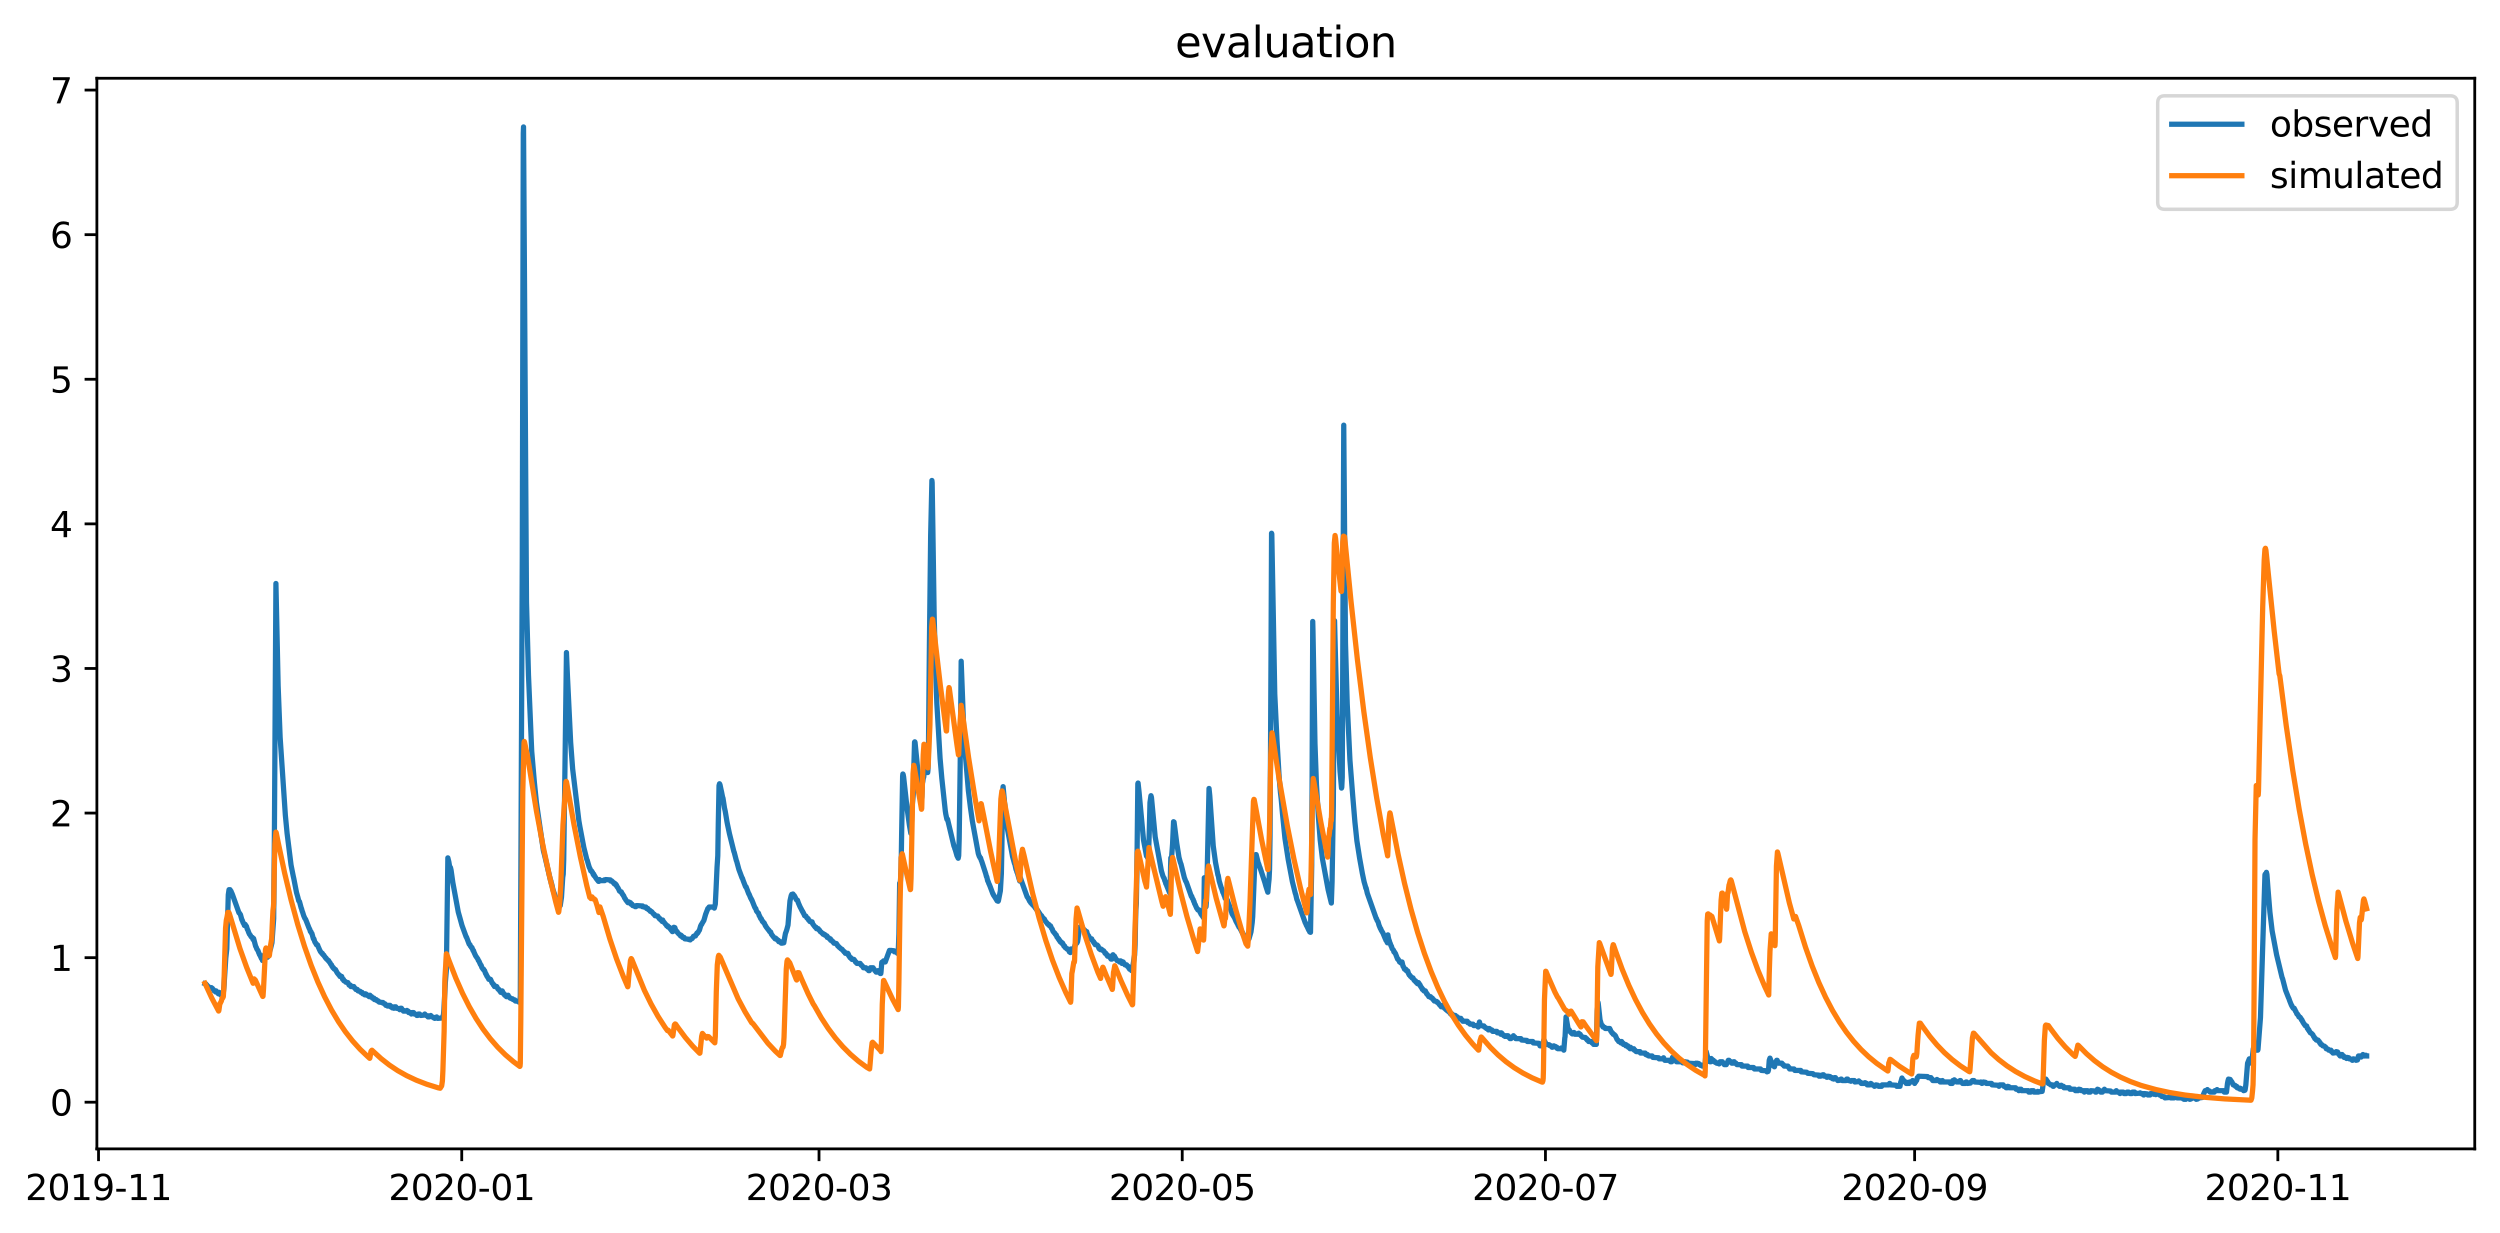 <?xml version="1.0" encoding="utf-8" standalone="no"?>
<!DOCTYPE svg PUBLIC "-//W3C//DTD SVG 1.1//EN"
  "http://www.w3.org/Graphics/SVG/1.1/DTD/svg11.dtd">
<svg xmlns:xlink="http://www.w3.org/1999/xlink" width="712.773pt" height="351.436pt" viewBox="0 0 712.773 351.436" xmlns="http://www.w3.org/2000/svg" version="1.1">
 <defs>
  <style type="text/css">*{stroke-linejoin: round; stroke-linecap: butt}</style>
 </defs>
 <g id="figure_1">
  <g id="patch_1">
   <path d="M 0 351.436 
L 712.773 351.436 
L 712.773 0 
L 0 0 
z
" style="fill: #ffffff"/>
  </g>
  <g id="axes_1">
   <g id="patch_2">
    <path d="M 27.621 327.558 
L 705.573 327.558 
L 705.573 22.318 
L 27.621 22.318 
z
" style="fill: #ffffff"/>
   </g>
   <g id="matplotlib.axis_1">
    <g id="xtick_1">
     <g id="line2d_1">
      <defs>
       <path id="m5527c85de0" d="M 0 0 
L 0 3.5 
" style="stroke: #000000; stroke-width: 0.8"/>
      </defs>
      <g>
       <use xlink:href="#m5527c85de0" x="28.091" y="327.558" style="stroke: #000000; stroke-width: 0.8"/>
      </g>
     </g>
     <g id="text_1">
      <!-- 2019-11 -->
      <g transform="translate(7.2 342.157) scale(0.1 -0.1)">
       <defs>
        <path id="DejaVuSans-32" d="M 1228 531 
L 3431 531 
L 3431 0 
L 469 0 
L 469 531 
Q 828 903 1448 1529 
Q 2069 2156 2228 2338 
Q 2531 2678 2651 2914 
Q 2772 3150 2772 3378 
Q 2772 3750 2511 3984 
Q 2250 4219 1831 4219 
Q 1534 4219 1204 4116 
Q 875 4013 500 3803 
L 500 4441 
Q 881 4594 1212 4672 
Q 1544 4750 1819 4750 
Q 2544 4750 2975 4387 
Q 3406 4025 3406 3419 
Q 3406 3131 3298 2873 
Q 3191 2616 2906 2266 
Q 2828 2175 2409 1742 
Q 1991 1309 1228 531 
z
" transform="scale(0.016)"/>
        <path id="DejaVuSans-30" d="M 2034 4250 
Q 1547 4250 1301 3770 
Q 1056 3291 1056 2328 
Q 1056 1369 1301 889 
Q 1547 409 2034 409 
Q 2525 409 2770 889 
Q 3016 1369 3016 2328 
Q 3016 3291 2770 3770 
Q 2525 4250 2034 4250 
z
M 2034 4750 
Q 2819 4750 3233 4129 
Q 3647 3509 3647 2328 
Q 3647 1150 3233 529 
Q 2819 -91 2034 -91 
Q 1250 -91 836 529 
Q 422 1150 422 2328 
Q 422 3509 836 4129 
Q 1250 4750 2034 4750 
z
" transform="scale(0.016)"/>
        <path id="DejaVuSans-31" d="M 794 531 
L 1825 531 
L 1825 4091 
L 703 3866 
L 703 4441 
L 1819 4666 
L 2450 4666 
L 2450 531 
L 3481 531 
L 3481 0 
L 794 0 
L 794 531 
z
" transform="scale(0.016)"/>
        <path id="DejaVuSans-39" d="M 703 97 
L 703 672 
Q 941 559 1184 500 
Q 1428 441 1663 441 
Q 2288 441 2617 861 
Q 2947 1281 2994 2138 
Q 2813 1869 2534 1725 
Q 2256 1581 1919 1581 
Q 1219 1581 811 2004 
Q 403 2428 403 3163 
Q 403 3881 828 4315 
Q 1253 4750 1959 4750 
Q 2769 4750 3195 4129 
Q 3622 3509 3622 2328 
Q 3622 1225 3098 567 
Q 2575 -91 1691 -91 
Q 1453 -91 1209 -44 
Q 966 3 703 97 
z
M 1959 2075 
Q 2384 2075 2632 2365 
Q 2881 2656 2881 3163 
Q 2881 3666 2632 3958 
Q 2384 4250 1959 4250 
Q 1534 4250 1286 3958 
Q 1038 3666 1038 3163 
Q 1038 2656 1286 2365 
Q 1534 2075 1959 2075 
z
" transform="scale(0.016)"/>
        <path id="DejaVuSans-2d" d="M 313 2009 
L 1997 2009 
L 1997 1497 
L 313 1497 
L 313 2009 
z
" transform="scale(0.016)"/>
       </defs>
       <use xlink:href="#DejaVuSans-32"/>
       <use xlink:href="#DejaVuSans-30" x="63.623"/>
       <use xlink:href="#DejaVuSans-31" x="127.246"/>
       <use xlink:href="#DejaVuSans-39" x="190.869"/>
       <use xlink:href="#DejaVuSans-2d" x="254.492"/>
       <use xlink:href="#DejaVuSans-31" x="290.576"/>
       <use xlink:href="#DejaVuSans-31" x="354.199"/>
      </g>
     </g>
    </g>
    <g id="xtick_2">
     <g id="line2d_2">
      <g>
       <use xlink:href="#m5527c85de0" x="131.648" y="327.558" style="stroke: #000000; stroke-width: 0.8"/>
      </g>
     </g>
     <g id="text_2">
      <!-- 2020-01 -->
      <g transform="translate(110.757 342.157) scale(0.1 -0.1)">
       <use xlink:href="#DejaVuSans-32"/>
       <use xlink:href="#DejaVuSans-30" x="63.623"/>
       <use xlink:href="#DejaVuSans-32" x="127.246"/>
       <use xlink:href="#DejaVuSans-30" x="190.869"/>
       <use xlink:href="#DejaVuSans-2d" x="254.492"/>
       <use xlink:href="#DejaVuSans-30" x="290.576"/>
       <use xlink:href="#DejaVuSans-31" x="354.199"/>
      </g>
     </g>
    </g>
    <g id="xtick_3">
     <g id="line2d_3">
      <g>
       <use xlink:href="#m5527c85de0" x="233.508" y="327.558" style="stroke: #000000; stroke-width: 0.8"/>
      </g>
     </g>
     <g id="text_3">
      <!-- 2020-03 -->
      <g transform="translate(212.616 342.157) scale(0.1 -0.1)">
       <defs>
        <path id="DejaVuSans-33" d="M 2597 2516 
Q 3050 2419 3304 2112 
Q 3559 1806 3559 1356 
Q 3559 666 3084 287 
Q 2609 -91 1734 -91 
Q 1441 -91 1130 -33 
Q 819 25 488 141 
L 488 750 
Q 750 597 1062 519 
Q 1375 441 1716 441 
Q 2309 441 2620 675 
Q 2931 909 2931 1356 
Q 2931 1769 2642 2001 
Q 2353 2234 1838 2234 
L 1294 2234 
L 1294 2753 
L 1863 2753 
Q 2328 2753 2575 2939 
Q 2822 3125 2822 3475 
Q 2822 3834 2567 4026 
Q 2313 4219 1838 4219 
Q 1578 4219 1281 4162 
Q 984 4106 628 3988 
L 628 4550 
Q 988 4650 1302 4700 
Q 1616 4750 1894 4750 
Q 2613 4750 3031 4423 
Q 3450 4097 3450 3541 
Q 3450 3153 3228 2886 
Q 3006 2619 2597 2516 
z
" transform="scale(0.016)"/>
       </defs>
       <use xlink:href="#DejaVuSans-32"/>
       <use xlink:href="#DejaVuSans-30" x="63.623"/>
       <use xlink:href="#DejaVuSans-32" x="127.246"/>
       <use xlink:href="#DejaVuSans-30" x="190.869"/>
       <use xlink:href="#DejaVuSans-2d" x="254.492"/>
       <use xlink:href="#DejaVuSans-30" x="290.576"/>
       <use xlink:href="#DejaVuSans-33" x="354.199"/>
      </g>
     </g>
    </g>
    <g id="xtick_4">
     <g id="line2d_4">
      <g>
       <use xlink:href="#m5527c85de0" x="337.065" y="327.558" style="stroke: #000000; stroke-width: 0.8"/>
      </g>
     </g>
     <g id="text_4">
      <!-- 2020-05 -->
      <g transform="translate(316.174 342.157) scale(0.1 -0.1)">
       <defs>
        <path id="DejaVuSans-35" d="M 691 4666 
L 3169 4666 
L 3169 4134 
L 1269 4134 
L 1269 2991 
Q 1406 3038 1543 3061 
Q 1681 3084 1819 3084 
Q 2600 3084 3056 2656 
Q 3513 2228 3513 1497 
Q 3513 744 3044 326 
Q 2575 -91 1722 -91 
Q 1428 -91 1123 -41 
Q 819 9 494 109 
L 494 744 
Q 775 591 1075 516 
Q 1375 441 1709 441 
Q 2250 441 2565 725 
Q 2881 1009 2881 1497 
Q 2881 1984 2565 2268 
Q 2250 2553 1709 2553 
Q 1456 2553 1204 2497 
Q 953 2441 691 2322 
L 691 4666 
z
" transform="scale(0.016)"/>
       </defs>
       <use xlink:href="#DejaVuSans-32"/>
       <use xlink:href="#DejaVuSans-30" x="63.623"/>
       <use xlink:href="#DejaVuSans-32" x="127.246"/>
       <use xlink:href="#DejaVuSans-30" x="190.869"/>
       <use xlink:href="#DejaVuSans-2d" x="254.492"/>
       <use xlink:href="#DejaVuSans-30" x="290.576"/>
       <use xlink:href="#DejaVuSans-35" x="354.199"/>
      </g>
     </g>
    </g>
    <g id="xtick_5">
     <g id="line2d_5">
      <g>
       <use xlink:href="#m5527c85de0" x="440.622" y="327.558" style="stroke: #000000; stroke-width: 0.8"/>
      </g>
     </g>
     <g id="text_5">
      <!-- 2020-07 -->
      <g transform="translate(419.731 342.157) scale(0.1 -0.1)">
       <defs>
        <path id="DejaVuSans-37" d="M 525 4666 
L 3525 4666 
L 3525 4397 
L 1831 0 
L 1172 0 
L 2766 4134 
L 525 4134 
L 525 4666 
z
" transform="scale(0.016)"/>
       </defs>
       <use xlink:href="#DejaVuSans-32"/>
       <use xlink:href="#DejaVuSans-30" x="63.623"/>
       <use xlink:href="#DejaVuSans-32" x="127.246"/>
       <use xlink:href="#DejaVuSans-30" x="190.869"/>
       <use xlink:href="#DejaVuSans-2d" x="254.492"/>
       <use xlink:href="#DejaVuSans-30" x="290.576"/>
       <use xlink:href="#DejaVuSans-37" x="354.199"/>
      </g>
     </g>
    </g>
    <g id="xtick_6">
     <g id="line2d_6">
      <g>
       <use xlink:href="#m5527c85de0" x="545.877" y="327.558" style="stroke: #000000; stroke-width: 0.8"/>
      </g>
     </g>
     <g id="text_6">
      <!-- 2020-09 -->
      <g transform="translate(524.985 342.157) scale(0.1 -0.1)">
       <use xlink:href="#DejaVuSans-32"/>
       <use xlink:href="#DejaVuSans-30" x="63.623"/>
       <use xlink:href="#DejaVuSans-32" x="127.246"/>
       <use xlink:href="#DejaVuSans-30" x="190.869"/>
       <use xlink:href="#DejaVuSans-2d" x="254.492"/>
       <use xlink:href="#DejaVuSans-30" x="290.576"/>
       <use xlink:href="#DejaVuSans-39" x="354.199"/>
      </g>
     </g>
    </g>
    <g id="xtick_7">
     <g id="line2d_7">
      <g>
       <use xlink:href="#m5527c85de0" x="649.434" y="327.558" style="stroke: #000000; stroke-width: 0.8"/>
      </g>
     </g>
     <g id="text_7">
      <!-- 2020-11 -->
      <g transform="translate(628.542 342.157) scale(0.1 -0.1)">
       <use xlink:href="#DejaVuSans-32"/>
       <use xlink:href="#DejaVuSans-30" x="63.623"/>
       <use xlink:href="#DejaVuSans-32" x="127.246"/>
       <use xlink:href="#DejaVuSans-30" x="190.869"/>
       <use xlink:href="#DejaVuSans-2d" x="254.492"/>
       <use xlink:href="#DejaVuSans-31" x="290.576"/>
       <use xlink:href="#DejaVuSans-31" x="354.199"/>
      </g>
     </g>
    </g>
   </g>
   <g id="matplotlib.axis_2">
    <g id="ytick_1">
     <g id="line2d_8">
      <defs>
       <path id="m63edf204ff" d="M 0 0 
L -3.5 0 
" style="stroke: #000000; stroke-width: 0.8"/>
      </defs>
      <g>
       <use xlink:href="#m63edf204ff" x="27.621" y="314.256" style="stroke: #000000; stroke-width: 0.8"/>
      </g>
     </g>
     <g id="text_8">
      <!-- 0 -->
      <g transform="translate(14.259 318.055) scale(0.1 -0.1)">
       <use xlink:href="#DejaVuSans-30"/>
      </g>
     </g>
    </g>
    <g id="ytick_2">
     <g id="line2d_9">
      <g>
       <use xlink:href="#m63edf204ff" x="27.621" y="273.031" style="stroke: #000000; stroke-width: 0.8"/>
      </g>
     </g>
     <g id="text_9">
      <!-- 1 -->
      <g transform="translate(14.259 276.83) scale(0.1 -0.1)">
       <use xlink:href="#DejaVuSans-31"/>
      </g>
     </g>
    </g>
    <g id="ytick_3">
     <g id="line2d_10">
      <g>
       <use xlink:href="#m63edf204ff" x="27.621" y="231.806" style="stroke: #000000; stroke-width: 0.8"/>
      </g>
     </g>
     <g id="text_10">
      <!-- 2 -->
      <g transform="translate(14.259 235.605) scale(0.1 -0.1)">
       <use xlink:href="#DejaVuSans-32"/>
      </g>
     </g>
    </g>
    <g id="ytick_4">
     <g id="line2d_11">
      <g>
       <use xlink:href="#m63edf204ff" x="27.621" y="190.581" style="stroke: #000000; stroke-width: 0.8"/>
      </g>
     </g>
     <g id="text_11">
      <!-- 3 -->
      <g transform="translate(14.259 194.38) scale(0.1 -0.1)">
       <use xlink:href="#DejaVuSans-33"/>
      </g>
     </g>
    </g>
    <g id="ytick_5">
     <g id="line2d_12">
      <g>
       <use xlink:href="#m63edf204ff" x="27.621" y="149.356" style="stroke: #000000; stroke-width: 0.8"/>
      </g>
     </g>
     <g id="text_12">
      <!-- 4 -->
      <g transform="translate(14.259 153.155) scale(0.1 -0.1)">
       <defs>
        <path id="DejaVuSans-34" d="M 2419 4116 
L 825 1625 
L 2419 1625 
L 2419 4116 
z
M 2253 4666 
L 3047 4666 
L 3047 1625 
L 3713 1625 
L 3713 1100 
L 3047 1100 
L 3047 0 
L 2419 0 
L 2419 1100 
L 313 1100 
L 313 1709 
L 2253 4666 
z
" transform="scale(0.016)"/>
       </defs>
       <use xlink:href="#DejaVuSans-34"/>
      </g>
     </g>
    </g>
    <g id="ytick_6">
     <g id="line2d_13">
      <g>
       <use xlink:href="#m63edf204ff" x="27.621" y="108.13" style="stroke: #000000; stroke-width: 0.8"/>
      </g>
     </g>
     <g id="text_13">
      <!-- 5 -->
      <g transform="translate(14.259 111.93) scale(0.1 -0.1)">
       <use xlink:href="#DejaVuSans-35"/>
      </g>
     </g>
    </g>
    <g id="ytick_7">
     <g id="line2d_14">
      <g>
       <use xlink:href="#m63edf204ff" x="27.621" y="66.905" style="stroke: #000000; stroke-width: 0.8"/>
      </g>
     </g>
     <g id="text_14">
      <!-- 6 -->
      <g transform="translate(14.259 70.705) scale(0.1 -0.1)">
       <defs>
        <path id="DejaVuSans-36" d="M 2113 2584 
Q 1688 2584 1439 2293 
Q 1191 2003 1191 1497 
Q 1191 994 1439 701 
Q 1688 409 2113 409 
Q 2538 409 2786 701 
Q 3034 994 3034 1497 
Q 3034 2003 2786 2293 
Q 2538 2584 2113 2584 
z
M 3366 4563 
L 3366 3988 
Q 3128 4100 2886 4159 
Q 2644 4219 2406 4219 
Q 1781 4219 1451 3797 
Q 1122 3375 1075 2522 
Q 1259 2794 1537 2939 
Q 1816 3084 2150 3084 
Q 2853 3084 3261 2657 
Q 3669 2231 3669 1497 
Q 3669 778 3244 343 
Q 2819 -91 2113 -91 
Q 1303 -91 875 529 
Q 447 1150 447 2328 
Q 447 3434 972 4092 
Q 1497 4750 2381 4750 
Q 2619 4750 2861 4703 
Q 3103 4656 3366 4563 
z
" transform="scale(0.016)"/>
       </defs>
       <use xlink:href="#DejaVuSans-36"/>
      </g>
     </g>
    </g>
    <g id="ytick_8">
     <g id="line2d_15">
      <g>
       <use xlink:href="#m63edf204ff" x="27.621" y="25.68" style="stroke: #000000; stroke-width: 0.8"/>
      </g>
     </g>
     <g id="text_15">
      <!-- 7 -->
      <g transform="translate(14.259 29.479) scale(0.1 -0.1)">
       <use xlink:href="#DejaVuSans-37"/>
      </g>
     </g>
    </g>
   </g>
   <g id="line2d_16">
    <path d="M 58.437 280.451 
L 58.72 280.554 
L 58.932 280.864 
L 59.003 280.864 
L 59.144 281.276 
L 59.427 281.276 
L 59.569 281.688 
L 60.135 281.688 
L 60.205 281.894 
L 60.276 281.585 
L 60.347 281.688 
L 60.559 281.791 
L 60.701 282.1 
L 60.913 282.203 
L 61.054 282.513 
L 61.408 282.513 
L 61.479 282.822 
L 61.62 282.513 
L 61.832 282.925 
L 62.045 283.028 
L 62.257 283.337 
L 62.398 283.337 
L 62.469 282.925 
L 62.61 283.337 
L 62.823 283.337 
L 62.893 283.646 
L 63.106 283.337 
L 63.601 283.337 
L 63.671 283.131 
L 63.884 280.864 
L 64.379 273.134 
L 64.662 270.557 
L 64.803 265.301 
L 65.086 255.098 
L 65.298 253.655 
L 65.581 253.655 
L 65.794 254.067 
L 65.864 254.067 
L 66.006 254.48 
L 66.076 254.583 
L 66.289 255.098 
L 68.128 260.251 
L 68.199 260.251 
L 68.411 260.56 
L 68.552 260.766 
L 68.977 262.312 
L 69.047 262.312 
L 69.33 263.137 
L 69.472 263.24 
L 69.684 263.858 
L 69.896 263.549 
L 70.179 264.064 
L 70.25 264.064 
L 70.533 264.992 
L 70.674 265.198 
L 70.887 265.816 
L 71.169 266.435 
L 71.311 266.538 
L 71.594 267.053 
L 71.806 267.259 
L 71.948 267.259 
L 72.16 267.878 
L 72.301 267.569 
L 72.655 268.908 
L 72.867 269.733 
L 73.079 270.145 
L 73.221 270.557 
L 73.574 271.073 
L 73.787 271.691 
L 73.857 271.794 
L 73.999 272.206 
L 74.07 272.206 
L 74.565 273.34 
L 74.706 273.443 
L 74.848 273.855 
L 74.989 273.855 
L 75.201 272.928 
L 75.414 272.206 
L 75.767 272.309 
L 75.979 272.619 
L 76.121 272.928 
L 76.262 272.928 
L 76.404 272.619 
L 76.545 272.516 
L 77.041 270.557 
L 77.111 270.557 
L 77.536 268.805 
L 78.031 261.9 
L 78.243 236.134 
L 78.667 166.361 
L 78.88 176.152 
L 79.304 195.631 
L 79.87 210.266 
L 81.355 232.424 
L 81.851 237.577 
L 82.982 246.647 
L 83.619 249.842 
L 83.76 250.46 
L 84.538 254.48 
L 84.892 255.716 
L 85.175 256.85 
L 85.317 256.953 
L 85.387 257.056 
L 85.882 258.911 
L 85.953 259.014 
L 86.165 259.839 
L 86.236 259.942 
L 86.59 261.076 
L 86.944 261.9 
L 87.085 262.003 
L 87.297 262.518 
L 88.146 264.683 
L 88.287 264.889 
L 88.5 265.61 
L 88.641 265.61 
L 88.783 266.023 
L 88.924 266.126 
L 89.349 267.672 
L 89.49 267.672 
L 89.702 268.393 
L 89.844 268.702 
L 89.985 268.908 
L 90.056 268.908 
L 90.197 269.321 
L 90.268 269.218 
L 90.41 269.321 
L 90.551 269.424 
L 90.763 270.042 
L 90.834 270.145 
L 91.046 270.66 
L 91.4 271.382 
L 91.541 271.485 
L 91.754 271.794 
L 91.824 271.897 
L 91.895 271.794 
L 92.107 272.206 
L 92.319 272.309 
L 92.461 272.619 
L 92.602 272.722 
L 92.744 273.031 
L 92.956 273.134 
L 93.098 273.443 
L 93.31 273.546 
L 93.522 273.855 
L 93.663 273.855 
L 93.876 274.268 
L 94.017 274.371 
L 94.229 274.783 
L 94.441 275.092 
L 94.512 275.092 
L 94.654 275.504 
L 94.724 275.504 
L 94.937 275.917 
L 95.078 275.917 
L 95.22 276.226 
L 95.361 276.329 
L 95.644 276.432 
L 95.856 276.844 
L 96.139 277.36 
L 96.634 277.978 
L 96.776 277.978 
L 96.917 278.39 
L 97.412 278.39 
L 97.695 279.215 
L 97.908 279.215 
L 98.049 279.627 
L 98.332 279.73 
L 98.615 280.039 
L 99.181 280.142 
L 99.534 280.864 
L 99.888 280.864 
L 100.03 281.276 
L 100.878 281.276 
L 101.091 281.688 
L 101.303 281.791 
L 101.444 282.1 
L 101.869 282.1 
L 102.081 282.513 
L 102.647 282.616 
L 102.859 282.925 
L 103.213 282.925 
L 103.425 283.337 
L 103.92 283.44 
L 103.991 283.646 
L 104.062 283.337 
L 104.132 283.44 
L 104.203 283.337 
L 104.344 283.44 
L 104.415 283.44 
L 104.557 283.749 
L 104.91 283.749 
L 105.123 284.059 
L 105.264 284.162 
L 105.335 284.162 
L 105.476 283.749 
L 105.547 283.852 
L 105.688 284.162 
L 105.971 284.162 
L 106.184 284.574 
L 106.608 284.574 
L 106.75 284.986 
L 107.245 284.986 
L 107.315 285.192 
L 107.386 285.089 
L 107.669 285.398 
L 107.881 285.398 
L 108.093 285.708 
L 108.942 285.811 
L 109.013 285.914 
L 109.155 285.811 
L 109.296 285.914 
L 109.579 286.223 
L 109.791 286.223 
L 110.003 286.635 
L 110.428 286.635 
L 110.498 286.841 
L 110.569 286.635 
L 110.64 286.841 
L 110.781 286.635 
L 111.206 286.635 
L 111.347 287.047 
L 111.772 287.15 
L 111.842 287.357 
L 111.913 287.047 
L 112.055 287.254 
L 112.125 287.254 
L 112.267 287.46 
L 112.338 287.46 
L 112.55 287.047 
L 112.621 287.047 
L 112.691 287.254 
L 112.833 287.047 
L 112.974 287.46 
L 113.752 287.563 
L 113.965 287.872 
L 114.035 287.769 
L 114.177 287.46 
L 114.46 287.46 
L 114.672 287.872 
L 114.884 287.975 
L 115.026 288.284 
L 115.096 288.078 
L 115.238 288.284 
L 115.945 288.284 
L 116.016 288.078 
L 116.157 288.284 
L 116.37 288.284 
L 116.511 288.696 
L 117.148 288.696 
L 117.289 289.109 
L 117.501 288.696 
L 117.926 288.696 
L 118.138 289.109 
L 118.775 289.212 
L 118.845 289.521 
L 118.916 289.418 
L 119.058 289.521 
L 119.27 289.109 
L 119.623 289.109 
L 119.836 289.418 
L 119.977 289.521 
L 120.897 289.418 
L 121.109 289.109 
L 121.463 289.521 
L 121.887 289.624 
L 122.028 289.933 
L 122.099 289.624 
L 122.311 289.933 
L 122.594 289.83 
L 122.807 289.521 
L 123.16 289.933 
L 123.585 290.036 
L 123.726 290.242 
L 123.797 290.139 
L 123.938 290.345 
L 124.433 290.242 
L 124.504 289.933 
L 124.646 290.242 
L 124.787 290.345 
L 126.131 290.242 
L 126.343 289.521 
L 126.414 289.521 
L 126.555 287.872 
L 126.98 280.039 
L 127.263 276.638 
L 127.687 244.586 
L 127.97 245.719 
L 128.253 247.471 
L 128.324 247.781 
L 128.395 247.265 
L 128.465 247.471 
L 128.607 248.09 
L 129.102 251.594 
L 130.658 260.045 
L 131.153 261.797 
L 131.719 263.858 
L 132.922 267.156 
L 132.992 267.156 
L 133.771 269.218 
L 133.983 269.321 
L 134.124 269.733 
L 134.266 269.836 
L 134.407 270.145 
L 134.549 270.145 
L 134.902 271.073 
L 134.973 270.97 
L 135.185 271.588 
L 135.61 272.516 
L 136.246 273.443 
L 136.388 273.855 
L 136.529 273.958 
L 137.024 275.092 
L 137.166 275.195 
L 137.378 275.814 
L 137.802 276.432 
L 137.873 276.329 
L 138.085 276.741 
L 138.156 276.741 
L 138.439 277.566 
L 138.51 277.566 
L 138.651 277.978 
L 138.722 277.978 
L 138.864 278.39 
L 138.934 278.39 
L 139.146 278.802 
L 139.217 278.802 
L 139.359 279.215 
L 139.854 279.215 
L 140.349 280.348 
L 140.49 280.451 
L 140.561 280.451 
L 140.703 280.864 
L 140.915 280.864 
L 140.986 281.276 
L 141.056 281.173 
L 141.198 281.276 
L 141.622 281.276 
L 141.976 281.997 
L 142.117 282.1 
L 142.259 282.1 
L 142.471 282.513 
L 142.613 282.513 
L 142.754 282.925 
L 142.895 282.925 
L 143.108 282.616 
L 143.178 282.513 
L 143.249 282.616 
L 143.461 283.234 
L 143.603 283.337 
L 143.744 283.337 
L 143.886 283.749 
L 144.169 283.749 
L 144.381 284.162 
L 144.593 284.162 
L 144.664 283.852 
L 144.735 283.956 
L 144.876 283.749 
L 144.947 284.162 
L 145.018 284.059 
L 145.442 284.574 
L 145.796 284.677 
L 145.937 284.78 
L 146.149 284.78 
L 146.291 284.986 
L 146.786 285.089 
L 146.927 285.398 
L 147.847 285.501 
L 147.918 285.708 
L 148.059 285.501 
L 148.13 285.605 
L 148.201 285.501 
L 148.271 285.089 
L 148.342 283.852 
L 148.908 159.043 
L 149.191 38.048 
L 149.262 36.193 
L 150.11 171.72 
L 150.676 192.539 
L 151.596 214.182 
L 152.374 223.252 
L 152.94 228.817 
L 154.921 242.524 
L 155.274 243.864 
L 156.972 251.079 
L 157.043 251.079 
L 157.184 251.903 
L 157.255 251.903 
L 157.679 253.758 
L 159.235 258.087 
L 159.306 257.778 
L 159.377 257.881 
L 159.448 257.881 
L 159.518 257.675 
L 159.731 258.19 
L 160.084 255.819 
L 160.438 250.151 
L 160.579 249.223 
L 160.721 245.101 
L 161.004 224.179 
L 161.499 186.046 
L 161.782 192.745 
L 162.701 211.709 
L 163.267 219.232 
L 165.036 233.97 
L 165.319 235.619 
L 166.45 241.597 
L 167.299 244.998 
L 167.441 245.307 
L 167.724 246.338 
L 168.007 247.265 
L 168.219 247.677 
L 168.431 248.296 
L 168.643 248.296 
L 168.855 248.708 
L 168.926 248.708 
L 169.138 249.326 
L 169.28 249.223 
L 169.351 249.636 
L 169.421 249.533 
L 169.846 250.254 
L 170.058 250.563 
L 170.624 251.285 
L 170.695 251.182 
L 170.765 251.285 
L 170.907 250.769 
L 171.048 251.079 
L 172.18 251.079 
L 172.251 250.872 
L 172.321 250.975 
L 172.392 251.079 
L 172.675 250.769 
L 174.019 250.872 
L 174.09 251.182 
L 174.161 251.079 
L 174.444 251.182 
L 174.585 251.388 
L 174.656 251.388 
L 174.797 251.594 
L 174.868 251.594 
L 175.08 251.903 
L 175.151 252.006 
L 175.222 251.8 
L 175.292 251.903 
L 175.434 252.006 
L 175.575 252.109 
L 175.646 252.418 
L 175.717 252.315 
L 175.788 252.418 
L 175.929 252.831 
L 176.07 252.934 
L 176.353 253.449 
L 176.636 254.067 
L 176.849 254.17 
L 177.061 254.377 
L 177.132 254.273 
L 177.414 254.892 
L 177.485 254.892 
L 177.697 255.304 
L 177.768 255.304 
L 178.122 256.129 
L 178.263 256.232 
L 178.405 256.541 
L 179.041 257.365 
L 179.254 257.365 
L 179.324 257.159 
L 179.466 257.365 
L 179.749 257.365 
L 179.89 257.778 
L 180.173 257.778 
L 180.385 258.19 
L 180.881 258.293 
L 181.093 258.499 
L 181.234 258.293 
L 181.305 258.499 
L 181.446 258.19 
L 181.517 258.293 
L 181.659 258.19 
L 183.003 258.293 
L 183.144 258.499 
L 183.215 258.293 
L 183.286 258.396 
L 183.427 258.499 
L 183.568 258.602 
L 184.134 258.602 
L 184.347 259.014 
L 184.7 259.014 
L 184.842 259.324 
L 184.983 259.427 
L 185.266 259.53 
L 185.408 259.839 
L 185.478 259.736 
L 185.62 259.839 
L 185.832 259.942 
L 186.044 260.251 
L 186.398 260.663 
L 186.539 260.663 
L 186.752 261.076 
L 187.53 261.179 
L 187.671 261.488 
L 187.742 261.488 
L 187.954 261.9 
L 188.166 261.9 
L 188.379 262.312 
L 188.732 262.415 
L 188.803 262.725 
L 188.944 262.312 
L 189.086 262.725 
L 189.227 262.828 
L 189.793 263.549 
L 189.935 263.652 
L 190.076 263.961 
L 190.359 263.961 
L 190.43 264.271 
L 190.501 264.167 
L 190.642 264.374 
L 190.854 264.374 
L 190.996 264.683 
L 191.703 265.61 
L 191.774 265.61 
L 192.127 264.374 
L 192.41 264.477 
L 192.623 265.198 
L 192.764 265.301 
L 192.906 265.61 
L 193.047 265.61 
L 193.259 266.023 
L 193.401 266.126 
L 193.684 266.435 
L 193.967 266.538 
L 194.037 266.847 
L 194.179 266.641 
L 194.32 266.847 
L 194.391 266.847 
L 194.603 267.259 
L 195.028 267.259 
L 195.24 267.672 
L 196.301 267.775 
L 196.372 267.878 
L 196.513 267.775 
L 196.584 267.878 
L 196.655 267.775 
L 196.796 267.981 
L 197.008 267.672 
L 197.362 267.569 
L 197.503 267.259 
L 197.645 267.156 
L 197.716 266.95 
L 197.786 267.053 
L 197.999 266.847 
L 198.281 266.847 
L 198.423 266.435 
L 198.635 266.332 
L 198.706 266.023 
L 198.777 266.126 
L 198.847 265.92 
L 198.918 266.023 
L 198.989 265.92 
L 199.13 265.61 
L 199.413 265.198 
L 199.767 263.961 
L 199.838 263.858 
L 199.979 263.549 
L 200.05 263.549 
L 200.191 263.24 
L 200.687 262.415 
L 201.182 260.663 
L 201.818 259.014 
L 201.96 259.014 
L 202.172 258.602 
L 203.587 258.602 
L 203.657 258.911 
L 203.94 257.778 
L 204.153 253.552 
L 204.436 247.265 
L 204.648 243.967 
L 204.789 234.795 
L 205.001 223.973 
L 205.143 223.458 
L 205.284 223.767 
L 205.567 225.107 
L 205.709 225.725 
L 205.992 227.168 
L 206.133 227.58 
L 206.558 230.363 
L 206.77 231.29 
L 207.265 234.279 
L 207.406 235.001 
L 207.972 237.68 
L 209.246 242.834 
L 209.316 242.937 
L 209.953 245.41 
L 210.024 245.513 
L 210.66 247.884 
L 211.58 250.357 
L 211.651 250.357 
L 211.933 251.182 
L 212.57 252.831 
L 212.712 252.831 
L 213.49 254.892 
L 213.56 254.892 
L 214.056 256.129 
L 214.126 256.129 
L 214.268 256.541 
L 214.339 256.541 
L 215.117 258.499 
L 215.258 258.808 
L 215.4 259.014 
L 215.47 259.014 
L 215.682 259.736 
L 216.107 260.251 
L 216.248 260.354 
L 216.461 261.076 
L 216.531 261.076 
L 216.885 261.9 
L 217.026 261.9 
L 217.38 262.725 
L 217.522 262.725 
L 217.663 263.034 
L 217.805 263.137 
L 217.875 263.137 
L 218.229 263.961 
L 218.3 263.961 
L 218.441 264.271 
L 219.149 265.198 
L 219.219 265.198 
L 219.431 265.61 
L 219.714 265.713 
L 219.927 266.332 
L 220.634 267.259 
L 220.775 267.362 
L 220.988 267.672 
L 221.129 267.466 
L 221.341 267.672 
L 221.483 267.775 
L 221.695 268.084 
L 221.907 268.084 
L 222.049 268.496 
L 222.544 268.496 
L 222.756 268.908 
L 222.827 268.599 
L 222.968 268.908 
L 223.463 268.805 
L 223.746 267.156 
L 223.959 266.023 
L 224.029 265.92 
L 224.312 265.095 
L 224.666 263.755 
L 225.232 256.85 
L 225.585 255.304 
L 225.656 255.304 
L 225.727 254.995 
L 225.798 255.098 
L 226.01 254.995 
L 226.081 254.892 
L 226.151 254.995 
L 226.293 255.304 
L 226.434 255.304 
L 226.717 255.819 
L 226.859 256.129 
L 227.071 256.541 
L 227.354 256.644 
L 227.637 257.468 
L 228.132 258.602 
L 228.415 259.117 
L 228.769 259.839 
L 228.839 259.839 
L 228.981 260.251 
L 229.052 260.251 
L 229.405 261.076 
L 229.759 261.179 
L 230.042 261.694 
L 230.254 261.9 
L 230.396 261.9 
L 230.537 262.312 
L 230.749 262.415 
L 230.891 262.725 
L 231.386 262.828 
L 231.457 263.034 
L 231.527 262.828 
L 231.739 263.446 
L 232.447 264.374 
L 232.659 264.374 
L 232.801 264.786 
L 232.942 264.683 
L 233.296 264.786 
L 233.437 265.095 
L 233.579 265.198 
L 233.649 265.198 
L 233.862 265.61 
L 234.074 265.713 
L 234.357 266.023 
L 234.569 266.126 
L 234.64 266.332 
L 234.71 266.229 
L 234.781 266.229 
L 234.852 266.435 
L 234.923 266.332 
L 235.064 266.435 
L 235.135 266.435 
L 235.206 266.641 
L 235.276 266.538 
L 235.559 266.847 
L 235.771 266.847 
L 235.842 267.259 
L 235.913 267.156 
L 236.054 267.259 
L 236.267 267.362 
L 236.479 267.672 
L 236.762 267.672 
L 236.832 268.084 
L 236.903 267.981 
L 237.045 268.084 
L 237.186 268.187 
L 237.398 268.496 
L 237.54 268.496 
L 237.752 268.908 
L 238.459 269.011 
L 238.601 269.321 
L 238.672 269.321 
L 238.884 269.733 
L 239.096 269.836 
L 239.308 270.145 
L 239.52 270.248 
L 239.803 270.557 
L 240.086 270.66 
L 240.299 270.97 
L 240.44 271.073 
L 240.652 271.382 
L 240.794 271.382 
L 241.006 271.794 
L 241.713 271.794 
L 241.784 272.206 
L 241.855 272 
L 242.067 272.619 
L 242.138 272.619 
L 242.35 273.031 
L 242.562 273.031 
L 242.704 273.34 
L 242.916 273.546 
L 243.057 273.443 
L 243.482 273.546 
L 243.765 273.958 
L 243.906 274.268 
L 244.047 274.268 
L 244.189 274.577 
L 244.33 274.68 
L 245.25 274.68 
L 245.533 275.195 
L 245.674 275.195 
L 245.887 275.504 
L 245.957 275.504 
L 246.17 275.917 
L 246.877 275.917 
L 247.089 276.226 
L 247.231 276.329 
L 247.514 276.329 
L 247.655 276.741 
L 247.726 276.638 
L 247.867 276.741 
L 248.15 275.917 
L 248.928 275.917 
L 249.14 276.329 
L 249.211 276.329 
L 249.423 276.741 
L 249.636 276.741 
L 249.777 277.153 
L 250.202 277.153 
L 250.343 276.741 
L 250.484 277.153 
L 250.909 277.256 
L 250.98 277.566 
L 251.05 277.36 
L 251.121 277.566 
L 251.192 277.05 
L 251.404 274.371 
L 251.545 274.268 
L 251.828 274.268 
L 251.899 273.958 
L 251.97 274.062 
L 252.111 274.268 
L 252.394 274.268 
L 253.597 270.97 
L 253.668 271.176 
L 253.809 270.97 
L 253.88 271.073 
L 254.021 270.97 
L 254.87 271.073 
L 255.012 271.382 
L 255.153 271.176 
L 255.224 271.382 
L 255.294 271.279 
L 255.507 271.382 
L 255.86 271.794 
L 256.073 271.794 
L 256.285 266.332 
L 256.497 251.8 
L 256.568 253.14 
L 256.638 252.831 
L 256.921 247.471 
L 257.063 237.783 
L 257.346 221.293 
L 257.417 220.675 
L 257.487 220.778 
L 257.629 221.5 
L 258.619 230.466 
L 259.256 235.104 
L 259.68 237.577 
L 259.822 234.898 
L 260.105 229.435 
L 260.387 226.447 
L 260.529 219.232 
L 260.741 211.605 
L 260.812 211.502 
L 260.883 211.605 
L 261.59 218.717 
L 262.722 227.683 
L 262.792 227.065 
L 263.005 223.149 
L 263.075 222.942 
L 263.288 221.5 
L 263.358 221.603 
L 263.429 220.984 
L 263.712 215.419 
L 263.853 215.728 
L 264.49 220.263 
L 264.561 219.644 
L 264.702 214.285 
L 264.985 183.469 
L 265.339 152.551 
L 265.693 136.988 
L 265.763 137.606 
L 265.976 151.108 
L 266.329 175.018 
L 266.683 189.241 
L 267.107 200.681 
L 268.027 216.243 
L 268.522 221.912 
L 269.512 231.187 
L 269.654 232.115 
L 269.937 233.455 
L 270.007 233.661 
L 270.078 233.455 
L 270.149 233.558 
L 271.988 241.288 
L 272.059 241.288 
L 272.271 242.112 
L 272.342 242.215 
L 272.837 243.967 
L 273.191 244.689 
L 273.332 243.967 
L 273.474 239.123 
L 273.756 218.202 
L 274.039 188.519 
L 274.888 211.09 
L 276.091 225.416 
L 276.657 230.054 
L 277.223 234.073 
L 278.92 243.349 
L 279.203 244.173 
L 279.274 244.173 
L 279.415 244.586 
L 279.557 244.586 
L 279.769 245.307 
L 279.91 245.616 
L 281.042 249.12 
L 281.254 249.945 
L 281.325 249.945 
L 281.608 251.182 
L 281.679 251.182 
L 281.962 252.006 
L 282.033 252.109 
L 282.245 252.624 
L 283.094 254.892 
L 283.164 254.892 
L 283.306 255.304 
L 283.377 255.304 
L 283.589 255.716 
L 283.659 255.716 
L 283.801 256.026 
L 284.296 256.85 
L 284.367 256.747 
L 284.438 256.644 
L 284.579 256.953 
L 284.65 256.85 
L 285.216 253.964 
L 285.499 249.12 
L 285.64 241.803 
L 285.852 225.828 
L 285.994 224.282 
L 286.418 228.92 
L 287.267 236.547 
L 288.682 244.173 
L 289.248 246.235 
L 289.318 246.235 
L 289.672 247.884 
L 289.743 247.884 
L 289.955 248.708 
L 290.026 248.708 
L 290.309 249.739 
L 290.733 251.182 
L 290.804 251.079 
L 290.945 250.357 
L 291.228 251.182 
L 292.855 255.716 
L 292.997 255.819 
L 293.138 256.129 
L 293.209 256.129 
L 293.35 256.541 
L 293.421 256.541 
L 293.562 256.953 
L 293.704 256.953 
L 293.845 257.365 
L 293.987 257.365 
L 294.199 257.778 
L 294.341 257.881 
L 294.624 258.19 
L 294.765 258.19 
L 294.977 258.602 
L 295.119 258.705 
L 295.26 259.014 
L 295.402 259.117 
L 295.614 259.427 
L 295.826 259.53 
L 295.967 259.839 
L 296.038 259.839 
L 296.25 260.251 
L 296.392 260.354 
L 296.533 260.663 
L 296.887 261.076 
L 296.958 261.076 
L 297.099 261.488 
L 297.311 261.591 
L 297.453 261.9 
L 297.736 262.003 
L 298.09 262.725 
L 298.231 262.828 
L 298.443 263.137 
L 298.514 263.137 
L 298.655 263.446 
L 298.797 263.549 
L 299.009 263.549 
L 299.221 263.961 
L 299.504 263.961 
L 299.858 264.786 
L 299.999 264.889 
L 300.212 265.507 
L 300.636 266.023 
L 300.707 266.023 
L 300.919 266.435 
L 301.131 266.538 
L 301.343 267.156 
L 301.485 267.259 
L 301.556 267.362 
L 301.697 267.672 
L 301.839 267.672 
L 301.98 268.084 
L 302.122 268.084 
L 302.263 268.496 
L 302.617 268.599 
L 302.687 268.908 
L 302.758 268.805 
L 302.9 268.908 
L 302.97 268.908 
L 303.112 269.321 
L 303.183 269.321 
L 303.324 269.733 
L 303.536 269.733 
L 303.678 270.145 
L 303.89 270.248 
L 304.173 270.557 
L 304.456 270.557 
L 304.668 270.97 
L 304.739 270.97 
L 304.88 271.382 
L 305.092 271.382 
L 305.163 271.588 
L 305.234 271.382 
L 305.375 270.557 
L 305.517 270.557 
L 305.658 270.97 
L 305.941 270.97 
L 306.153 270.557 
L 306.224 270.557 
L 306.366 269.939 
L 306.578 269.321 
L 306.649 269.321 
L 306.861 268.805 
L 307.002 268.908 
L 307.214 268.496 
L 307.356 267.672 
L 307.78 264.374 
L 308.205 264.374 
L 308.346 263.961 
L 308.488 264.374 
L 308.629 264.477 
L 308.771 264.786 
L 308.912 264.889 
L 309.054 265.198 
L 309.266 265.198 
L 309.478 265.61 
L 309.619 265.61 
L 309.69 266.023 
L 309.832 265.61 
L 310.044 266.435 
L 310.185 266.538 
L 310.327 266.847 
L 310.398 266.847 
L 310.539 267.259 
L 310.61 267.259 
L 310.822 267.672 
L 311.246 267.672 
L 311.388 268.084 
L 311.529 268.187 
L 311.671 268.496 
L 311.812 268.496 
L 311.954 268.908 
L 312.095 268.908 
L 312.237 269.321 
L 312.803 269.424 
L 313.086 269.733 
L 313.298 270.351 
L 313.439 270.557 
L 313.651 270.557 
L 313.722 270.764 
L 313.864 270.557 
L 314.076 270.66 
L 314.359 270.97 
L 314.642 271.073 
L 314.854 271.382 
L 314.925 271.485 
L 315.066 271.794 
L 315.278 271.794 
L 315.491 272.206 
L 315.632 272.206 
L 315.773 272.619 
L 316.339 272.619 
L 316.481 273.031 
L 316.552 273.031 
L 316.764 273.443 
L 317.047 273.443 
L 317.117 273.237 
L 317.33 272.206 
L 317.471 272.619 
L 317.754 272.619 
L 317.896 273.031 
L 317.966 273.031 
L 318.179 273.443 
L 318.32 273.546 
L 318.461 273.855 
L 318.957 273.958 
L 319.169 274.268 
L 319.24 274.268 
L 319.381 273.958 
L 319.522 273.958 
L 319.735 274.268 
L 319.805 274.268 
L 319.876 274.68 
L 319.947 274.165 
L 320.018 274.268 
L 320.23 274.268 
L 320.371 274.68 
L 320.513 274.68 
L 320.725 275.092 
L 321.22 275.092 
L 321.432 275.504 
L 321.645 275.504 
L 321.786 275.917 
L 321.928 276.02 
L 322.069 276.329 
L 322.493 276.329 
L 322.635 276.741 
L 322.776 276.741 
L 322.989 275.401 
L 323.271 273.649 
L 323.484 272.309 
L 323.625 269.321 
L 323.837 259.324 
L 323.979 257.571 
L 324.12 249.636 
L 324.403 223.458 
L 324.474 223.252 
L 324.757 225.828 
L 326.03 239.535 
L 326.455 241.803 
L 326.879 244.07 
L 326.95 243.864 
L 327.162 244.483 
L 327.303 243.864 
L 327.516 241.803 
L 327.657 237.474 
L 327.869 228.817 
L 328.152 226.859 
L 328.294 227.374 
L 328.789 232.63 
L 329.355 238.608 
L 331.123 248.296 
L 331.548 249.739 
L 331.83 250.357 
L 331.901 250.357 
L 332.113 251.182 
L 332.184 251.182 
L 332.396 252.006 
L 332.467 252.006 
L 332.679 252.624 
L 333.316 254.17 
L 333.457 254.48 
L 333.599 254.789 
L 333.74 247.162 
L 333.811 244.586 
L 333.882 244.895 
L 334.023 244.483 
L 334.306 240.669 
L 334.589 234.279 
L 334.731 234.382 
L 335.014 236.547 
L 335.509 240.463 
L 336.145 244.483 
L 336.57 246.028 
L 336.711 246.338 
L 337.702 250.357 
L 337.772 250.46 
L 337.985 251.079 
L 338.267 251.594 
L 339.682 255.613 
L 339.753 255.51 
L 339.965 256.129 
L 340.177 256.438 
L 340.319 256.953 
L 340.39 256.953 
L 340.602 257.675 
L 340.743 257.881 
L 340.955 258.396 
L 341.238 259.014 
L 341.309 259.014 
L 341.521 259.427 
L 341.875 259.427 
L 342.229 260.251 
L 342.299 260.251 
L 342.441 260.663 
L 342.512 260.663 
L 342.724 261.076 
L 342.795 261.076 
L 343.077 261.591 
L 343.148 261.591 
L 343.219 260.663 
L 343.36 250.254 
L 343.573 256.747 
L 343.856 258.499 
L 343.997 256.541 
L 344.28 244.07 
L 344.704 224.798 
L 344.917 226.859 
L 345.907 241.184 
L 346.544 245.822 
L 347.251 249.533 
L 347.322 249.533 
L 347.605 251.182 
L 348.1 252.831 
L 348.241 253.243 
L 348.312 253.346 
L 348.666 254.48 
L 348.736 254.48 
L 349.019 255.304 
L 349.161 255.613 
L 349.302 256.129 
L 349.514 255.613 
L 349.585 255.716 
L 349.797 256.541 
L 349.939 256.644 
L 350.293 257.778 
L 350.363 257.778 
L 350.505 258.19 
L 350.575 258.293 
L 351 259.736 
L 351.071 259.839 
L 351.283 260.56 
L 351.99 261.694 
L 352.415 262.725 
L 352.485 262.725 
L 352.627 263.137 
L 352.698 263.137 
L 353.051 263.961 
L 353.122 263.961 
L 353.263 264.374 
L 353.405 264.374 
L 353.759 265.095 
L 354.042 265.61 
L 354.254 266.023 
L 354.324 266.023 
L 354.466 266.435 
L 354.537 266.435 
L 354.749 266.847 
L 354.82 266.847 
L 355.032 267.259 
L 355.315 267.362 
L 355.456 267.672 
L 356.093 267.672 
L 356.659 265.713 
L 357.012 263.034 
L 357.154 261.385 
L 357.72 246.956 
L 358.003 243.658 
L 358.073 243.761 
L 358.144 243.658 
L 358.781 246.235 
L 358.852 246.235 
L 359.134 247.162 
L 359.205 247.265 
L 359.488 248.09 
L 360.62 251.594 
L 360.903 252.624 
L 361.469 254.377 
L 361.681 252.006 
L 361.822 250.666 
L 361.964 247.781 
L 362.105 238.402 
L 362.388 184.706 
L 362.53 152.035 
L 362.601 152.241 
L 363.449 197.898 
L 364.086 211.193 
L 364.723 222.015 
L 365.076 226.034 
L 365.288 227.889 
L 365.642 231.909 
L 366.35 239.02 
L 367.269 244.998 
L 368.472 251.388 
L 369.32 254.789 
L 369.391 254.892 
L 369.745 256.438 
L 369.886 256.747 
L 372.15 263.137 
L 372.221 263.137 
L 372.433 263.755 
L 372.716 264.271 
L 372.857 264.58 
L 373.14 265.198 
L 373.211 265.198 
L 373.423 265.713 
L 373.635 265.816 
L 373.989 246.75 
L 374.272 177.183 
L 374.343 179.965 
L 374.909 211.915 
L 375.333 223.664 
L 375.899 233.043 
L 376.394 239.432 
L 377.031 244.792 
L 378.658 253.655 
L 379.577 257.468 
L 379.789 251.388 
L 380.143 229.745 
L 380.497 176.976 
L 380.709 185.531 
L 381.204 203.567 
L 382.053 219.851 
L 382.477 224.694 
L 382.548 224.488 
L 382.689 221.603 
L 383.114 121.219 
L 383.609 183.263 
L 384.104 200.681 
L 384.882 216.759 
L 385.66 226.756 
L 386.297 234.382 
L 386.863 239.742 
L 387.641 244.689 
L 387.995 246.647 
L 388.419 249.017 
L 388.914 251.388 
L 389.268 252.624 
L 389.409 253.243 
L 389.48 253.14 
L 389.834 254.686 
L 392.38 261.9 
L 392.451 261.9 
L 392.663 262.518 
L 392.875 262.725 
L 393.158 263.755 
L 393.583 264.786 
L 393.654 264.786 
L 393.795 265.198 
L 394.29 266.023 
L 394.927 267.569 
L 394.997 267.672 
L 395.139 268.084 
L 395.21 268.084 
L 395.563 268.805 
L 395.705 266.538 
L 395.776 267.053 
L 395.988 267.981 
L 396.059 268.084 
L 396.271 268.805 
L 396.341 268.908 
L 396.624 269.733 
L 396.695 269.733 
L 396.907 270.454 
L 397.332 270.97 
L 397.402 271.382 
L 397.473 271.279 
L 397.615 271.485 
L 397.756 271.794 
L 397.827 271.794 
L 398.464 273.443 
L 398.605 273.443 
L 398.817 273.855 
L 398.888 273.855 
L 399.029 274.268 
L 399.242 274.268 
L 399.312 274.474 
L 399.383 274.268 
L 399.454 274.577 
L 399.595 274.371 
L 399.666 274.474 
L 399.737 274.268 
L 400.02 275.504 
L 400.09 275.504 
L 400.444 276.329 
L 400.798 276.329 
L 400.939 276.741 
L 401.222 276.741 
L 401.293 277.05 
L 401.364 276.844 
L 401.576 277.566 
L 401.647 277.669 
L 401.788 277.978 
L 402 278.081 
L 402.142 278.39 
L 402.354 278.493 
L 402.566 278.802 
L 402.849 278.802 
L 403.203 279.524 
L 403.344 279.627 
L 403.556 279.627 
L 403.698 280.039 
L 403.981 280.039 
L 404.122 280.451 
L 404.193 280.451 
L 404.405 280.142 
L 404.618 280.451 
L 404.688 280.761 
L 404.759 280.658 
L 404.9 280.864 
L 405.042 281.276 
L 405.183 281.379 
L 405.325 281.688 
L 405.396 281.688 
L 405.537 282.1 
L 405.749 282.1 
L 405.962 282.513 
L 406.386 282.513 
L 406.527 282.925 
L 406.598 282.925 
L 406.74 283.337 
L 406.881 283.337 
L 407.093 283.749 
L 407.164 283.749 
L 407.376 284.162 
L 407.871 284.162 
L 408.013 284.471 
L 408.367 284.574 
L 408.579 284.986 
L 408.72 284.986 
L 408.932 285.398 
L 409.569 285.501 
L 409.781 285.811 
L 409.852 285.708 
L 410.559 286.635 
L 410.772 286.635 
L 410.913 287.047 
L 411.337 287.047 
L 411.479 286.635 
L 411.833 287.46 
L 412.045 287.563 
L 412.257 287.872 
L 412.469 287.975 
L 412.752 288.284 
L 413.106 288.387 
L 413.177 288.593 
L 413.247 288.49 
L 413.318 288.49 
L 413.601 289.109 
L 414.025 289.109 
L 414.096 289.521 
L 414.167 289.418 
L 414.945 289.521 
L 415.299 289.933 
L 415.511 289.933 
L 415.652 290.345 
L 416.501 290.345 
L 416.643 290.758 
L 416.926 290.861 
L 417.067 291.17 
L 418.34 291.17 
L 418.482 291.582 
L 418.906 291.685 
L 419.118 291.994 
L 419.967 291.994 
L 420.179 292.407 
L 421.382 292.407 
L 421.453 292.819 
L 421.806 291.376 
L 422.089 292.407 
L 423.08 292.51 
L 423.221 292.819 
L 423.504 292.922 
L 423.787 293.231 
L 424.282 293.231 
L 424.353 293.643 
L 424.424 293.437 
L 424.494 293.437 
L 424.636 293.231 
L 424.777 293.334 
L 424.919 293.643 
L 425.343 293.643 
L 425.555 294.056 
L 426.758 294.056 
L 426.899 294.468 
L 427.677 294.468 
L 427.89 294.88 
L 428.031 294.468 
L 428.102 294.571 
L 428.173 294.571 
L 428.243 294.88 
L 428.314 294.777 
L 428.738 295.292 
L 429.021 295.292 
L 429.092 295.499 
L 429.234 295.292 
L 429.517 295.292 
L 429.587 295.499 
L 429.729 295.292 
L 429.941 295.292 
L 430.082 295.705 
L 430.436 295.808 
L 430.507 296.117 
L 430.648 295.808 
L 430.79 296.117 
L 430.931 295.705 
L 431.356 295.602 
L 431.497 295.292 
L 431.639 295.705 
L 431.922 295.705 
L 432.134 296.117 
L 433.619 296.117 
L 433.831 296.529 
L 435.317 296.632 
L 435.458 296.941 
L 437.014 296.941 
L 437.156 297.354 
L 438.712 297.457 
L 438.854 297.766 
L 438.924 297.766 
L 439.066 298.178 
L 439.702 298.178 
L 440.056 296.838 
L 440.198 296.529 
L 440.551 297.148 
L 440.834 297.766 
L 441.683 297.869 
L 441.754 298.075 
L 441.825 297.972 
L 442.037 298.178 
L 442.249 298.178 
L 442.39 298.487 
L 442.532 298.59 
L 442.886 298.487 
L 443.027 298.178 
L 443.098 298.281 
L 443.522 298.384 
L 443.593 298.59 
L 443.664 298.487 
L 443.805 298.59 
L 443.876 298.59 
L 443.947 298.9 
L 444.017 298.797 
L 444.159 299.003 
L 444.937 299.003 
L 445.078 298.797 
L 445.22 299.003 
L 445.644 299.003 
L 445.856 299.415 
L 446.139 295.911 
L 446.21 295.602 
L 446.493 289.933 
L 446.988 292.819 
L 447.271 293.953 
L 447.413 293.643 
L 447.625 294.056 
L 447.766 294.159 
L 447.908 294.468 
L 448.049 294.571 
L 448.261 294.777 
L 448.332 294.468 
L 448.403 294.777 
L 448.544 294.468 
L 448.686 294.571 
L 448.757 294.365 
L 448.827 294.468 
L 448.898 294.468 
L 449.04 294.88 
L 450.03 294.88 
L 450.101 294.571 
L 450.242 294.88 
L 450.525 294.88 
L 450.737 295.292 
L 450.879 295.396 
L 451.162 295.705 
L 452.01 295.808 
L 452.152 296.117 
L 452.364 296.117 
L 452.506 296.529 
L 452.789 296.529 
L 452.93 296.941 
L 453.779 296.941 
L 453.92 297.354 
L 454.203 297.354 
L 454.345 297.766 
L 455.123 297.766 
L 455.406 288.181 
L 455.618 285.811 
L 455.689 286.223 
L 456.184 290.758 
L 456.538 291.994 
L 456.608 292.098 
L 456.75 292.407 
L 456.891 292.407 
L 457.033 292.819 
L 457.528 292.922 
L 457.669 293.231 
L 458.943 293.231 
L 459.084 293.643 
L 459.155 293.643 
L 459.296 294.056 
L 459.438 294.159 
L 459.579 294.468 
L 459.721 294.468 
L 459.933 294.88 
L 460.287 294.983 
L 460.499 295.292 
L 460.569 295.292 
L 461.065 296.426 
L 461.206 296.529 
L 461.277 296.529 
L 461.489 296.941 
L 461.843 297.045 
L 462.126 297.354 
L 462.267 296.941 
L 462.338 296.941 
L 462.479 297.354 
L 462.692 297.354 
L 462.833 297.766 
L 463.399 297.766 
L 463.54 298.178 
L 463.611 297.869 
L 463.682 297.972 
L 463.894 298.178 
L 464.106 298.178 
L 464.248 298.59 
L 464.531 298.59 
L 464.743 299.003 
L 464.884 298.59 
L 464.955 298.694 
L 465.097 299.003 
L 465.804 299.003 
L 465.945 299.415 
L 466.158 299.415 
L 466.37 299.724 
L 466.511 299.827 
L 467.572 299.827 
L 467.714 300.239 
L 469.058 300.239 
L 469.199 300.652 
L 469.482 300.652 
L 469.624 300.858 
L 469.694 300.652 
L 469.765 300.755 
L 470.048 301.064 
L 471.038 301.064 
L 471.251 301.476 
L 472.877 301.579 
L 473.019 301.888 
L 474.221 301.888 
L 474.292 301.579 
L 474.504 302.095 
L 474.646 302.301 
L 476.131 302.301 
L 476.273 302.713 
L 476.626 302.713 
L 476.839 301.476 
L 477.192 301.476 
L 477.334 301.888 
L 477.475 301.992 
L 477.617 302.301 
L 477.758 302.301 
L 477.97 302.713 
L 479.597 302.713 
L 479.739 303.022 
L 479.81 302.919 
L 479.951 303.022 
L 480.022 302.816 
L 480.093 302.919 
L 480.163 303.022 
L 480.375 302.713 
L 480.941 302.816 
L 481.012 302.919 
L 481.083 302.816 
L 481.224 303.125 
L 482.993 303.228 
L 483.205 303.537 
L 483.346 303.537 
L 483.488 303.125 
L 483.629 303.331 
L 483.842 303.125 
L 484.337 303.228 
L 484.478 303.537 
L 484.761 303.537 
L 484.832 303.744 
L 484.903 303.641 
L 485.115 303.744 
L 485.327 303.95 
L 485.681 303.95 
L 485.822 303.537 
L 485.964 303.744 
L 486.034 303.641 
L 486.105 303.95 
L 486.388 300.136 
L 486.459 299.827 
L 487.095 302.301 
L 487.166 302.301 
L 487.237 302.61 
L 487.308 302.507 
L 487.378 302.404 
L 487.52 302.713 
L 487.803 302.713 
L 487.873 301.785 
L 487.944 301.888 
L 488.086 301.992 
L 488.298 302.301 
L 488.51 302.301 
L 488.722 302.713 
L 489.005 302.713 
L 489.076 302.919 
L 489.147 302.816 
L 489.43 303.125 
L 490.066 303.228 
L 490.137 303.331 
L 490.42 302.713 
L 491.057 302.713 
L 491.269 303.125 
L 491.41 303.228 
L 491.622 303.537 
L 492.188 303.537 
L 492.33 303.125 
L 492.401 303.125 
L 492.754 302.301 
L 492.966 302.301 
L 493.179 302.713 
L 493.603 302.713 
L 493.745 303.125 
L 494.098 303.125 
L 494.31 302.713 
L 494.452 302.713 
L 494.593 303.125 
L 494.947 303.125 
L 495.088 303.434 
L 495.23 303.537 
L 496.503 303.537 
L 496.645 303.95 
L 498.272 303.95 
L 498.413 304.362 
L 499.969 304.362 
L 500.181 304.774 
L 501.95 304.774 
L 502.162 305.186 
L 503.577 305.29 
L 503.789 305.599 
L 503.93 305.393 
L 504.072 305.496 
L 504.213 305.083 
L 504.426 302.301 
L 504.638 301.682 
L 505.345 303.537 
L 505.416 303.537 
L 505.628 303.95 
L 505.77 303.95 
L 505.911 304.156 
L 506.194 303.022 
L 506.335 302.713 
L 506.406 302.61 
L 506.548 302.301 
L 506.689 302.301 
L 506.831 302.713 
L 506.901 302.713 
L 507.043 303.125 
L 508.033 303.125 
L 508.245 303.537 
L 508.458 303.537 
L 508.67 303.95 
L 509.731 303.95 
L 509.943 304.362 
L 510.084 304.362 
L 510.226 304.774 
L 511.499 304.774 
L 511.711 305.186 
L 513.409 305.186 
L 513.551 305.599 
L 515.107 305.702 
L 515.39 306.011 
L 516.875 306.114 
L 517.158 306.423 
L 518.573 306.526 
L 518.643 306.835 
L 518.714 306.732 
L 518.856 306.629 
L 519.068 306.835 
L 519.209 306.732 
L 519.351 306.526 
L 519.422 306.526 
L 519.492 306.732 
L 519.705 306.423 
L 519.775 306.526 
L 519.917 306.423 
L 520.129 306.835 
L 520.766 306.835 
L 520.836 307.145 
L 520.907 307.042 
L 520.978 307.145 
L 521.119 306.835 
L 521.756 306.939 
L 521.897 307.248 
L 522.392 307.248 
L 522.463 307.557 
L 522.534 307.454 
L 522.675 307.351 
L 522.817 307.66 
L 523.029 307.248 
L 523.312 307.248 
L 523.524 307.66 
L 523.807 307.763 
L 523.949 308.072 
L 524.727 307.969 
L 524.868 307.66 
L 525.01 307.66 
L 525.222 308.072 
L 526.354 308.072 
L 526.495 307.66 
L 526.778 307.66 
L 526.99 308.072 
L 527.627 308.175 
L 527.698 308.278 
L 527.839 308.072 
L 528.688 308.072 
L 528.829 308.484 
L 529.89 308.381 
L 529.961 308.175 
L 530.032 308.278 
L 530.173 308.484 
L 530.527 308.588 
L 530.669 308.897 
L 531.588 308.897 
L 531.659 308.691 
L 531.73 308.897 
L 531.8 308.691 
L 531.942 308.897 
L 532.225 308.897 
L 532.366 309.309 
L 533.144 309.309 
L 533.357 308.897 
L 533.569 309 
L 533.71 309.309 
L 534.205 309.412 
L 534.418 309.721 
L 534.7 309.618 
L 534.842 309.309 
L 535.408 309.412 
L 535.62 309.721 
L 536.469 309.721 
L 536.61 309.309 
L 538.52 309.309 
L 538.732 308.897 
L 538.803 308.897 
L 538.945 309.309 
L 540.642 309.412 
L 540.784 309.721 
L 541.703 309.721 
L 541.916 308.484 
L 541.986 308.381 
L 542.269 307.351 
L 542.411 307.66 
L 542.552 307.763 
L 542.694 308.072 
L 542.906 308.175 
L 543.047 308.484 
L 543.33 308.484 
L 543.472 308.897 
L 543.967 308.897 
L 544.038 308.588 
L 544.108 308.897 
L 544.179 308.794 
L 544.321 308.897 
L 544.462 308.484 
L 545.169 308.381 
L 545.311 308.072 
L 545.382 308.175 
L 545.523 308.484 
L 545.806 308.588 
L 545.877 308.897 
L 546.018 308.484 
L 546.16 308.484 
L 546.301 308.072 
L 546.443 308.072 
L 546.655 307.248 
L 546.867 307.145 
L 547.008 306.835 
L 549.555 306.939 
L 549.767 307.248 
L 550.545 307.248 
L 550.687 307.66 
L 550.899 307.66 
L 551.04 308.072 
L 552.172 308.072 
L 552.243 307.763 
L 552.455 308.072 
L 552.95 308.072 
L 553.163 308.484 
L 553.587 308.484 
L 553.728 308.175 
L 553.799 308.072 
L 553.941 308.484 
L 555.921 308.484 
L 556.063 308.897 
L 556.629 308.897 
L 556.77 308.072 
L 557.124 307.969 
L 557.194 307.866 
L 557.336 308.072 
L 557.619 308.175 
L 557.831 308.484 
L 558.609 308.484 
L 558.821 308.072 
L 558.963 308.072 
L 559.175 308.484 
L 559.387 308.588 
L 559.529 308.897 
L 560.378 308.897 
L 560.519 308.484 
L 560.731 308.484 
L 560.943 308.897 
L 561.792 308.794 
L 561.934 308.484 
L 562.075 308.381 
L 562.358 308.072 
L 562.783 308.072 
L 562.995 308.484 
L 564.622 308.588 
L 564.692 308.691 
L 564.763 308.484 
L 564.834 308.588 
L 565.046 308.897 
L 565.329 308.794 
L 565.471 308.484 
L 566.107 308.588 
L 566.319 308.897 
L 567.805 308.897 
L 567.946 309.309 
L 569.644 309.412 
L 569.785 309.515 
L 569.856 309.515 
L 569.927 309.721 
L 569.998 309.618 
L 570.139 309.309 
L 570.21 309.412 
L 570.351 309.309 
L 571.129 309.309 
L 571.342 309.721 
L 571.695 309.824 
L 571.978 310.133 
L 572.261 310.133 
L 572.403 309.721 
L 572.756 309.824 
L 572.827 310.133 
L 572.898 309.927 
L 573.039 310.133 
L 574.666 310.133 
L 574.808 310.546 
L 575.303 310.546 
L 575.444 310.752 
L 575.515 310.752 
L 575.586 310.958 
L 575.727 310.546 
L 576.222 310.546 
L 576.364 310.958 
L 578.274 310.958 
L 578.415 311.37 
L 578.486 311.37 
L 578.557 311.164 
L 578.698 311.37 
L 578.981 311.37 
L 579.123 310.958 
L 579.759 310.958 
L 579.901 311.37 
L 579.971 311.267 
L 580.113 311.37 
L 580.891 311.37 
L 580.962 311.164 
L 581.032 311.37 
L 581.103 311.267 
L 581.174 311.37 
L 581.315 311.267 
L 582.235 311.164 
L 582.376 310.237 
L 582.589 308.381 
L 582.801 307.66 
L 583.296 307.66 
L 583.862 308.484 
L 584.003 308.897 
L 584.357 309 
L 584.64 309.309 
L 585.206 309.309 
L 585.347 309.721 
L 585.489 309.721 
L 585.701 309.412 
L 585.842 309.309 
L 586.267 309.206 
L 586.408 308.897 
L 586.55 309.309 
L 586.903 309.412 
L 587.186 309.721 
L 587.54 309.721 
L 587.682 309.412 
L 587.823 309.721 
L 587.894 309.618 
L 588.318 309.721 
L 588.46 310.133 
L 590.016 310.133 
L 590.157 310.546 
L 591.572 310.546 
L 591.713 310.958 
L 592.492 310.958 
L 592.704 310.546 
L 593.199 310.649 
L 593.411 310.958 
L 594.118 310.958 
L 594.26 311.37 
L 594.401 310.958 
L 595.18 310.958 
L 595.392 311.37 
L 595.958 311.37 
L 596.099 310.958 
L 597.372 311.061 
L 597.443 311.37 
L 597.514 311.164 
L 597.655 311.37 
L 597.797 310.958 
L 597.867 310.958 
L 598.009 310.546 
L 598.08 310.649 
L 598.292 310.649 
L 598.433 310.958 
L 598.716 310.958 
L 598.929 311.37 
L 599.424 311.37 
L 599.565 310.958 
L 599.848 310.958 
L 599.99 310.546 
L 600.202 310.958 
L 601.758 311.061 
L 601.97 311.37 
L 603.102 311.37 
L 603.243 311.061 
L 603.385 310.958 
L 603.597 311.37 
L 604.092 311.37 
L 604.304 311.679 
L 604.446 311.782 
L 604.587 311.37 
L 605.365 311.37 
L 605.578 311.782 
L 606.214 311.782 
L 606.426 311.37 
L 606.922 311.37 
L 606.992 311.679 
L 607.063 311.576 
L 607.275 311.782 
L 607.841 311.782 
L 607.983 311.37 
L 608.619 311.37 
L 608.761 311.782 
L 610.034 311.679 
L 610.175 311.576 
L 610.317 311.782 
L 610.812 311.782 
L 610.883 311.989 
L 610.954 311.782 
L 611.024 311.886 
L 611.166 312.195 
L 611.237 312.195 
L 611.378 311.782 
L 612.227 311.886 
L 612.368 312.195 
L 613.005 312.195 
L 613.146 311.782 
L 613.995 311.782 
L 614.066 311.989 
L 614.137 311.886 
L 614.278 311.782 
L 614.49 311.886 
L 614.632 312.092 
L 614.844 311.782 
L 615.551 311.886 
L 615.693 312.195 
L 616.188 312.298 
L 616.329 312.607 
L 617.108 312.71 
L 617.249 313.019 
L 618.381 312.916 
L 618.664 312.607 
L 618.734 312.607 
L 618.876 313.019 
L 619.866 313.019 
L 620.008 312.607 
L 620.574 312.607 
L 620.715 313.019 
L 622.413 313.019 
L 622.483 313.328 
L 622.554 313.225 
L 622.696 313.431 
L 623.191 313.431 
L 623.403 313.019 
L 624.04 313.122 
L 624.323 313.431 
L 624.676 313.328 
L 624.747 313.019 
L 624.818 313.122 
L 624.959 313.019 
L 625.95 313.122 
L 626.162 313.431 
L 626.586 313.328 
L 626.798 313.019 
L 626.869 313.122 
L 627.011 313.019 
L 627.859 312.916 
L 628.496 311.37 
L 628.567 311.267 
L 628.708 310.958 
L 629.274 310.958 
L 629.345 310.649 
L 629.486 310.958 
L 629.981 311.061 
L 630.123 311.37 
L 631.113 311.37 
L 631.184 311.164 
L 631.325 311.37 
L 631.467 310.958 
L 631.962 310.855 
L 632.104 310.649 
L 632.245 310.958 
L 634.013 310.958 
L 634.155 311.37 
L 634.792 311.37 
L 635.074 308.897 
L 635.216 308.175 
L 635.357 307.66 
L 635.853 307.763 
L 635.994 308.072 
L 636.135 308.175 
L 636.277 308.484 
L 636.348 308.484 
L 636.701 309.309 
L 637.197 309.412 
L 637.338 309.721 
L 637.692 309.721 
L 637.833 310.133 
L 638.399 310.237 
L 638.47 310.443 
L 638.54 310.34 
L 638.611 310.237 
L 638.753 310.546 
L 638.894 310.34 
L 639.036 310.546 
L 639.531 310.649 
L 639.672 310.958 
L 640.026 310.855 
L 640.097 310.752 
L 640.309 309.309 
L 640.804 303.125 
L 641.299 301.888 
L 641.441 301.888 
L 641.724 302.713 
L 641.794 302.816 
L 641.865 303.125 
L 642.148 301.579 
L 642.431 299.003 
L 642.643 298.384 
L 642.926 299.003 
L 643.068 299.003 
L 643.209 299.415 
L 643.704 299.415 
L 643.775 299.209 
L 644.482 290.139 
L 645.756 249.43 
L 645.826 249.223 
L 645.968 249.533 
L 646.18 248.708 
L 646.321 249.326 
L 646.604 253.14 
L 647.17 260.045 
L 647.807 265.404 
L 649.08 272.206 
L 650.636 278.699 
L 650.778 279.009 
L 651.627 282.307 
L 652.475 284.471 
L 652.546 284.574 
L 652.829 285.398 
L 653.324 286.635 
L 653.395 286.635 
L 653.536 287.047 
L 653.678 287.15 
L 653.819 287.46 
L 654.102 287.46 
L 654.244 287.872 
L 654.315 287.872 
L 654.456 288.284 
L 654.527 288.284 
L 654.88 289.109 
L 655.022 289.109 
L 655.234 289.521 
L 655.305 289.521 
L 655.446 289.933 
L 655.8 290.036 
L 655.941 290.345 
L 656.012 290.345 
L 656.154 290.758 
L 656.295 290.758 
L 656.437 291.17 
L 656.507 291.17 
L 656.649 291.582 
L 656.79 291.685 
L 656.932 291.994 
L 657.003 291.994 
L 657.215 292.407 
L 657.639 292.51 
L 657.851 293.231 
L 657.993 293.231 
L 658.134 293.643 
L 658.276 293.643 
L 658.417 294.056 
L 658.488 294.056 
L 658.7 294.468 
L 658.983 294.571 
L 659.266 294.88 
L 659.408 294.983 
L 659.62 295.499 
L 659.761 295.705 
L 659.832 295.705 
L 659.973 296.117 
L 660.186 296.117 
L 660.398 296.529 
L 660.893 296.529 
L 661.105 296.941 
L 661.247 296.941 
L 661.388 297.354 
L 661.53 297.354 
L 661.671 297.766 
L 662.025 297.869 
L 662.237 298.178 
L 662.732 298.281 
L 663.015 298.59 
L 663.086 298.59 
L 663.227 299.003 
L 663.722 299.106 
L 663.935 299.415 
L 664.571 299.415 
L 664.713 299.827 
L 664.925 299.827 
L 665.137 300.239 
L 665.915 300.136 
L 666.057 299.827 
L 666.481 299.93 
L 666.623 300.239 
L 666.693 300.343 
L 666.835 300.652 
L 666.976 300.652 
L 667.188 301.064 
L 667.471 301.064 
L 667.613 300.652 
L 667.754 300.652 
L 667.967 301.064 
L 668.179 301.064 
L 668.32 301.476 
L 668.886 301.476 
L 669.028 301.785 
L 669.169 301.476 
L 669.664 301.579 
L 669.806 301.888 
L 670.442 301.992 
L 670.654 302.301 
L 670.725 302.301 
L 670.937 301.888 
L 671.503 301.992 
L 671.716 302.301 
L 672.14 302.198 
L 672.423 301.064 
L 672.989 301.064 
L 673.201 301.373 
L 673.342 300.961 
L 673.413 301.064 
L 673.484 300.961 
L 673.555 301.064 
L 673.696 300.652 
L 673.838 301.064 
L 674.333 301.064 
L 674.403 300.858 
L 674.474 300.961 
L 674.545 300.858 
L 674.686 301.064 
L 674.757 301.064 
L 674.757 301.064 
" clip-path="url(#p7886470642)" style="fill: none; stroke: #1f77b4; stroke-width: 1.5; stroke-linecap: square"/>
   </g>
   <g id="line2d_17">
    <path d="M 58.437 280.348 
L 60.347 284.483 
L 62.327 288.259 
L 62.398 288.153 
L 62.681 286.14 
L 62.752 286.13 
L 63.106 285.416 
L 63.318 284.579 
L 63.459 284.597 
L 63.671 284.175 
L 63.813 281.761 
L 64.308 264.603 
L 64.52 262.383 
L 64.732 261.426 
L 64.945 260.14 
L 65.086 260.296 
L 65.228 260.124 
L 65.369 260.4 
L 68.411 270.457 
L 70.321 275.797 
L 72.16 280.339 
L 72.23 280.323 
L 72.443 279.086 
L 72.655 279.294 
L 72.796 279.418 
L 74.635 283.495 
L 74.918 284.101 
L 74.989 284.03 
L 75.131 281.963 
L 75.697 270.684 
L 75.838 270.271 
L 76.121 271.004 
L 76.758 272.524 
L 76.828 272.264 
L 77.111 269.744 
L 77.465 267.566 
L 77.606 263.992 
L 77.819 259.654 
L 77.96 258.465 
L 78.031 257.457 
L 78.172 249.116 
L 78.384 240.622 
L 78.667 237.248 
L 78.738 237.339 
L 79.304 240.155 
L 81.143 248.876 
L 82.982 256.57 
L 84.892 263.604 
L 86.802 269.779 
L 88.712 275.202 
L 90.622 279.964 
L 92.532 284.145 
L 94.512 287.943 
L 96.493 291.262 
L 98.473 294.163 
L 100.525 296.782 
L 102.647 299.132 
L 104.84 301.23 
L 105.406 301.743 
L 105.476 301.573 
L 105.759 299.758 
L 105.901 299.57 
L 106.042 299.426 
L 106.467 299.814 
L 108.659 301.817 
L 110.994 303.645 
L 113.399 305.247 
L 115.945 306.681 
L 118.704 307.978 
L 121.675 309.128 
L 124.929 310.147 
L 125.494 310.263 
L 125.848 309.71 
L 125.919 309.622 
L 126.131 308.192 
L 126.273 305.258 
L 126.626 293.959 
L 126.838 279.143 
L 127.263 271.94 
L 127.334 271.997 
L 128.041 273.943 
L 129.951 278.858 
L 131.861 283.174 
L 133.771 286.964 
L 135.751 290.406 
L 137.732 293.415 
L 139.783 296.131 
L 141.905 298.569 
L 144.098 300.745 
L 146.361 302.674 
L 148.201 304.048 
L 148.271 303.958 
L 148.342 303.138 
L 148.484 290.723 
L 149.049 225.851 
L 149.403 211.836 
L 149.474 211.401 
L 149.545 211.564 
L 150.181 214.604 
L 150.393 215.521 
L 152.94 231.217 
L 154.779 240.989 
L 156.618 249.612 
L 158.457 257.219 
L 159.235 260.104 
L 159.306 259.995 
L 159.518 258.248 
L 159.872 252.677 
L 160.509 235.189 
L 161.357 222.879 
L 161.428 222.776 
L 161.499 222.868 
L 161.782 224.371 
L 163.621 234.948 
L 165.46 244.282 
L 167.299 252.517 
L 168.148 255.861 
L 168.29 255.681 
L 168.502 256.197 
L 168.573 256.102 
L 168.785 255.706 
L 169.068 256.113 
L 169.209 256.333 
L 169.351 256.255 
L 169.563 256.428 
L 169.704 256.545 
L 170.27 258.328 
L 170.765 260.177 
L 170.836 260.114 
L 171.048 258.569 
L 171.968 261.241 
L 173.878 267.705 
L 175.788 273.381 
L 177.697 278.364 
L 178.971 281.339 
L 179.041 281.197 
L 179.254 278.609 
L 179.749 273.857 
L 179.961 273.303 
L 180.102 273.465 
L 183.71 282.332 
L 185.62 286.225 
L 187.6 289.761 
L 189.581 292.851 
L 190.288 293.832 
L 190.501 293.71 
L 191.774 295.38 
L 191.845 295.264 
L 192.269 292.192 
L 192.481 291.937 
L 192.623 291.998 
L 193.33 293.016 
L 195.381 295.784 
L 197.503 298.269 
L 199.484 300.291 
L 199.555 300.239 
L 200.05 295.467 
L 200.262 294.638 
L 201.111 295.646 
L 201.465 295.98 
L 201.677 295.508 
L 201.889 295.556 
L 202.03 295.559 
L 203.799 297.319 
L 203.94 295.527 
L 204.223 282.762 
L 204.506 275.079 
L 204.789 272.786 
L 204.931 272.366 
L 205.355 272.881 
L 210.448 284.765 
L 212.429 288.485 
L 214.339 291.63 
L 214.551 291.717 
L 214.904 292.139 
L 218.936 297.437 
L 221.058 299.7 
L 222.402 300.944 
L 222.473 300.929 
L 222.615 300.286 
L 222.898 299.147 
L 223.11 298.576 
L 223.251 298.534 
L 223.393 297.804 
L 223.534 295.744 
L 223.817 287.007 
L 224.171 276.32 
L 224.383 274.04 
L 224.524 273.673 
L 225.161 274.503 
L 227.071 279.357 
L 227.142 279.412 
L 227.283 278.248 
L 227.425 277.299 
L 227.778 277.331 
L 228.486 279.026 
L 230.396 283.322 
L 231.881 286.297 
L 232.164 286.698 
L 234.144 290.174 
L 236.125 293.212 
L 238.176 295.955 
L 240.299 298.417 
L 242.491 300.613 
L 244.755 302.562 
L 247.089 304.28 
L 247.938 304.771 
L 248.079 303.28 
L 248.362 299.682 
L 248.645 297.316 
L 248.787 297.153 
L 249.07 297.425 
L 251.05 299.558 
L 251.121 299.581 
L 251.192 299.829 
L 251.263 298.467 
L 251.545 286.313 
L 251.687 283.519 
L 251.899 279.582 
L 251.97 279.531 
L 252.536 280.722 
L 254.446 284.811 
L 256.073 287.847 
L 256.143 287.105 
L 256.285 279.948 
L 256.638 256.482 
L 256.921 244.533 
L 257.204 243.408 
L 257.275 243.562 
L 258.195 247.794 
L 259.539 253.64 
L 259.609 253.561 
L 259.751 250.378 
L 260.317 220.583 
L 260.529 218.189 
L 260.67 218.704 
L 262.58 229.882 
L 262.722 230.728 
L 262.792 230.517 
L 263.217 215.249 
L 263.429 212.196 
L 263.5 212.261 
L 263.783 213.923 
L 264.561 218.931 
L 264.632 218.316 
L 264.915 211.785 
L 265.127 206.71 
L 265.622 178.725 
L 265.834 176.525 
L 265.905 176.585 
L 266.259 179.607 
L 268.098 195.453 
L 269.795 208.406 
L 269.866 208.418 
L 270.078 203.336 
L 270.432 197.106 
L 270.573 196.032 
L 270.644 196.177 
L 270.998 198.785 
L 272.837 212.374 
L 273.261 215.21 
L 273.332 215.113 
L 273.474 211.317 
L 273.686 206.505 
L 273.827 204.385 
L 274.039 201.08 
L 274.252 202.399 
L 276.162 216.036 
L 278.001 227.595 
L 279.132 234.029 
L 279.203 233.425 
L 279.415 229.74 
L 279.486 229.963 
L 279.557 229.907 
L 279.698 229.127 
L 279.769 229.187 
L 280.406 232.348 
L 282.457 242.87 
L 284.296 251.306 
L 284.367 251.245 
L 284.65 247.154 
L 284.791 243.737 
L 285.357 227.818 
L 285.64 225.524 
L 285.711 225.503 
L 285.852 225.996 
L 289.672 246.165 
L 290.733 250.944 
L 290.804 250.821 
L 291.157 244.149 
L 291.511 242.137 
L 291.936 243.788 
L 294.411 254.705 
L 296.25 261.714 
L 298.16 268.12 
L 300.07 273.745 
L 301.98 278.684 
L 303.89 283.021 
L 305.234 285.752 
L 305.305 285.213 
L 305.588 277.565 
L 305.729 276.877 
L 306.153 274.296 
L 306.295 274.368 
L 306.366 273.888 
L 306.79 262.018 
L 307.073 258.882 
L 307.285 259.518 
L 309.195 266.192 
L 311.105 272.052 
L 313.015 277.198 
L 313.793 278.962 
L 313.934 277.794 
L 314.147 276.544 
L 314.43 275.762 
L 314.5 275.844 
L 315.42 278.142 
L 317.117 282.1 
L 317.188 281.687 
L 317.471 277.131 
L 317.542 276.985 
L 317.825 275.343 
L 318.037 275.767 
L 319.593 279.582 
L 321.503 283.81 
L 322.847 286.485 
L 322.918 286.382 
L 323.059 282.179 
L 323.413 271.783 
L 324.262 243.017 
L 324.403 242.681 
L 324.474 242.698 
L 324.686 243.485 
L 326.384 251.162 
L 326.738 252.358 
L 326.879 252.907 
L 327.586 241.64 
L 327.869 242.876 
L 328.86 247.139 
L 329.355 249.153 
L 331.265 257.09 
L 331.618 258.379 
L 331.76 257.964 
L 332.184 255.928 
L 332.326 255.656 
L 332.467 255.99 
L 333.67 260.689 
L 333.74 259.487 
L 334.023 246.99 
L 334.094 246.604 
L 334.306 244.468 
L 334.448 244.929 
L 336.57 254.249 
L 338.409 261.311 
L 340.319 267.766 
L 341.451 271.297 
L 341.946 266.947 
L 342.158 264.835 
L 342.37 265.401 
L 343.148 268.033 
L 343.219 267.081 
L 343.502 258.953 
L 343.573 258.611 
L 343.785 256.663 
L 343.856 256.809 
L 343.926 256.748 
L 344.351 248 
L 344.563 246.886 
L 344.917 248.371 
L 346.756 256.125 
L 347.958 260.436 
L 348.949 263.981 
L 349.019 263.837 
L 349.231 261.641 
L 349.373 261.893 
L 349.444 261.234 
L 349.868 251.585 
L 350.08 250.431 
L 350.363 251.501 
L 352.273 259.152 
L 354.183 265.871 
L 355.244 269.075 
L 355.739 269.761 
L 355.881 268.179 
L 356.376 257.552 
L 357.366 228.453 
L 357.508 227.906 
L 357.578 227.958 
L 357.861 229.428 
L 359.7 239.411 
L 361.469 247.927 
L 361.539 247.908 
L 361.681 243.285 
L 361.893 238.01 
L 362.035 232.12 
L 362.318 215.146 
L 362.671 208.947 
L 362.883 210.154 
L 364.581 221.392 
L 365.076 224.237 
L 367.057 235.589 
L 368.896 244.847 
L 370.735 253.016 
L 372.574 260.266 
L 372.645 260.016 
L 372.928 254.913 
L 372.999 254.862 
L 373.211 253.529 
L 373.282 253.586 
L 373.635 255.055 
L 373.706 254.089 
L 374.201 226.957 
L 374.413 221.945 
L 374.626 223.045 
L 376.535 234.165 
L 378.375 243.598 
L 378.516 244.366 
L 378.587 243.715 
L 378.799 238.573 
L 378.87 238.53 
L 378.94 238.217 
L 379.153 236.201 
L 379.223 236.298 
L 379.294 236.14 
L 379.506 233.42 
L 379.577 233.979 
L 379.648 231.526 
L 380.143 171.851 
L 380.426 154.809 
L 380.638 152.672 
L 380.78 153.488 
L 381.558 161.47 
L 382.336 168.528 
L 382.407 168.493 
L 382.477 168.639 
L 382.548 167.191 
L 382.831 154.548 
L 383.043 152.869 
L 383.326 153.008 
L 383.538 154.853 
L 385.165 171.226 
L 387.004 188.059 
L 388.843 202.91 
L 390.683 216.014 
L 392.522 227.576 
L 394.361 237.777 
L 395.634 244.011 
L 395.705 242.667 
L 395.988 234.068 
L 396.129 232.796 
L 396.271 231.758 
L 396.341 231.861 
L 396.766 234.085 
L 398.605 243.52 
L 400.444 251.845 
L 402.283 259.19 
L 404.193 265.904 
L 406.103 271.799 
L 408.013 276.975 
L 409.923 281.521 
L 411.833 285.512 
L 413.813 289.138 
L 415.794 292.306 
L 417.845 295.167 
L 419.896 297.655 
L 421.523 299.406 
L 421.594 299.37 
L 421.736 298.316 
L 421.948 296.775 
L 422.301 295.656 
L 422.372 295.686 
L 422.797 296.172 
L 424.919 298.605 
L 427.111 300.775 
L 429.375 302.7 
L 431.709 304.398 
L 434.185 305.927 
L 436.802 307.287 
L 439.702 308.537 
L 439.773 308.53 
L 439.915 308.098 
L 439.985 307.46 
L 440.056 304.934 
L 440.339 284.975 
L 440.693 276.906 
L 440.763 276.934 
L 441.4 278.479 
L 443.31 282.841 
L 444.088 284.339 
L 444.23 284.465 
L 446.069 287.734 
L 446.21 287.831 
L 446.422 288.094 
L 446.635 288.132 
L 447.342 289.165 
L 447.625 288.37 
L 447.766 288.344 
L 447.908 288.27 
L 448.191 288.705 
L 450.171 291.928 
L 450.737 292.788 
L 450.808 292.712 
L 451.02 291.297 
L 451.091 291.353 
L 451.232 291.329 
L 451.374 291.339 
L 452.152 292.497 
L 454.203 295.333 
L 455.194 296.715 
L 455.264 295.108 
L 455.547 275.647 
L 455.972 268.75 
L 456.113 269.025 
L 459.296 277.81 
L 459.367 277.543 
L 459.721 270.313 
L 459.933 269.335 
L 460.004 269.384 
L 460.569 271.026 
L 462.479 276.297 
L 464.389 280.925 
L 466.299 284.989 
L 468.28 288.681 
L 470.26 291.907 
L 472.312 294.82 
L 474.363 297.353 
L 476.485 299.627 
L 478.678 301.656 
L 481.012 303.507 
L 483.417 305.13 
L 485.964 306.59 
L 486.034 306.592 
L 486.105 306.76 
L 486.176 305.436 
L 486.742 262.589 
L 486.883 260.616 
L 487.025 260.546 
L 487.237 261.143 
L 487.378 261.42 
L 487.52 260.855 
L 487.591 260.89 
L 487.873 261.473 
L 488.015 261.217 
L 488.086 261.305 
L 490.208 268.268 
L 490.278 267.677 
L 490.703 256.655 
L 490.915 254.655 
L 491.057 254.62 
L 491.34 255.593 
L 492.259 259.231 
L 492.33 258.715 
L 492.542 254.59 
L 492.613 254.631 
L 492.683 254.495 
L 492.966 252.26 
L 493.037 252.153 
L 493.32 251.025 
L 493.462 250.859 
L 493.603 251.128 
L 497.423 265.556 
L 499.333 271.494 
L 501.243 276.707 
L 503.152 281.286 
L 504.284 283.688 
L 504.426 277.593 
L 504.638 271.144 
L 504.991 266.243 
L 505.062 266.412 
L 506.053 269.619 
L 506.123 268.583 
L 506.477 246.954 
L 506.76 242.903 
L 506.901 243.332 
L 510.155 257.399 
L 511.428 262.013 
L 511.57 261.599 
L 511.641 261.659 
L 511.711 261.712 
L 511.924 261.287 
L 512.843 263.888 
L 514.753 270.029 
L 516.663 275.421 
L 518.573 280.156 
L 520.483 284.314 
L 522.463 288.091 
L 524.444 291.391 
L 526.424 294.276 
L 528.476 296.88 
L 530.598 299.217 
L 532.791 301.303 
L 535.054 303.153 
L 537.459 304.83 
L 538.237 305.355 
L 538.308 305.018 
L 538.52 303.017 
L 538.591 302.997 
L 538.732 302.473 
L 538.874 302.023 
L 539.086 302.131 
L 541.491 303.962 
L 543.967 305.559 
L 545.028 306.203 
L 545.099 305.811 
L 545.382 301.725 
L 545.523 301.262 
L 545.665 300.881 
L 545.877 301.012 
L 546.301 301.37 
L 546.372 301.265 
L 546.513 300.372 
L 546.655 298.056 
L 546.867 295.096 
L 547.008 293.671 
L 547.221 291.708 
L 547.504 291.719 
L 548.14 292.645 
L 550.192 295.462 
L 552.243 297.912 
L 554.365 300.11 
L 556.558 302.072 
L 558.892 303.862 
L 561.368 305.474 
L 561.58 305.571 
L 561.651 305.17 
L 562.358 295.86 
L 562.641 294.565 
L 562.783 294.589 
L 567.663 300.139 
L 569.856 302.096 
L 572.19 303.883 
L 574.666 305.492 
L 577.283 306.922 
L 580.042 308.178 
L 582.306 309.056 
L 582.447 308.891 
L 582.589 305.361 
L 582.871 296.587 
L 583.154 292.465 
L 583.296 292.244 
L 584.003 292.398 
L 584.64 293.293 
L 586.691 296.025 
L 588.813 298.478 
L 591.006 300.666 
L 591.643 301.19 
L 591.784 300.772 
L 592.421 297.977 
L 592.633 298.126 
L 594.897 300.429 
L 597.16 302.404 
L 599.494 304.145 
L 601.97 305.713 
L 604.587 307.108 
L 607.417 308.36 
L 610.388 309.44 
L 611.237 309.688 
L 614.703 310.648 
L 618.593 311.488 
L 622.979 312.202 
L 628.142 312.811 
L 634.296 313.306 
L 641.724 313.684 
L 641.794 313.667 
L 642.007 313.038 
L 642.219 311.036 
L 642.36 309.297 
L 642.502 303.446 
L 642.643 285.687 
L 642.926 239.276 
L 643.28 223.963 
L 643.351 224.035 
L 643.846 226.647 
L 643.916 225.472 
L 645.119 172.944 
L 645.543 159.699 
L 645.756 156.563 
L 645.897 156.318 
L 646.038 156.883 
L 646.534 161.816 
L 648.373 179.756 
L 649.787 192.106 
L 650 192.692 
L 651.839 206.999 
L 653.678 219.621 
L 655.517 230.759 
L 657.356 240.585 
L 659.195 249.255 
L 661.034 256.905 
L 662.944 263.897 
L 664.854 270.037 
L 665.844 273.004 
L 665.915 272.375 
L 666.057 266.961 
L 666.269 259.676 
L 666.623 254.363 
L 666.906 255.371 
L 668.815 262.551 
L 670.725 268.855 
L 672.211 273.282 
L 672.281 272.816 
L 672.706 263.147 
L 672.918 261.571 
L 672.989 261.596 
L 673.201 262.271 
L 673.272 261.998 
L 673.838 256.662 
L 673.979 256.289 
L 674.191 256.918 
L 674.757 259.08 
L 674.757 259.08 
" clip-path="url(#p7886470642)" style="fill: none; stroke: #ff7f0e; stroke-width: 1.5; stroke-linecap: square"/>
   </g>
   <g id="patch_3">
    <path d="M 27.621 327.558 
L 27.621 22.318 
" style="fill: none; stroke: #000000; stroke-width: 0.8; stroke-linejoin: miter; stroke-linecap: square"/>
   </g>
   <g id="patch_4">
    <path d="M 705.573 327.558 
L 705.573 22.318 
" style="fill: none; stroke: #000000; stroke-width: 0.8; stroke-linejoin: miter; stroke-linecap: square"/>
   </g>
   <g id="patch_5">
    <path d="M 27.621 327.558 
L 705.573 327.558 
" style="fill: none; stroke: #000000; stroke-width: 0.8; stroke-linejoin: miter; stroke-linecap: square"/>
   </g>
   <g id="patch_6">
    <path d="M 27.621 22.318 
L 705.573 22.318 
" style="fill: none; stroke: #000000; stroke-width: 0.8; stroke-linejoin: miter; stroke-linecap: square"/>
   </g>
   <g id="text_16">
    <!-- evaluation -->
    <g transform="translate(335.038 16.318) scale(0.12 -0.12)">
     <defs>
      <path id="DejaVuSans-65" d="M 3597 1894 
L 3597 1613 
L 953 1613 
Q 991 1019 1311 708 
Q 1631 397 2203 397 
Q 2534 397 2845 478 
Q 3156 559 3463 722 
L 3463 178 
Q 3153 47 2828 -22 
Q 2503 -91 2169 -91 
Q 1331 -91 842 396 
Q 353 884 353 1716 
Q 353 2575 817 3079 
Q 1281 3584 2069 3584 
Q 2775 3584 3186 3129 
Q 3597 2675 3597 1894 
z
M 3022 2063 
Q 3016 2534 2758 2815 
Q 2500 3097 2075 3097 
Q 1594 3097 1305 2825 
Q 1016 2553 972 2059 
L 3022 2063 
z
" transform="scale(0.016)"/>
      <path id="DejaVuSans-76" d="M 191 3500 
L 800 3500 
L 1894 563 
L 2988 3500 
L 3597 3500 
L 2284 0 
L 1503 0 
L 191 3500 
z
" transform="scale(0.016)"/>
      <path id="DejaVuSans-61" d="M 2194 1759 
Q 1497 1759 1228 1600 
Q 959 1441 959 1056 
Q 959 750 1161 570 
Q 1363 391 1709 391 
Q 2188 391 2477 730 
Q 2766 1069 2766 1631 
L 2766 1759 
L 2194 1759 
z
M 3341 1997 
L 3341 0 
L 2766 0 
L 2766 531 
Q 2569 213 2275 61 
Q 1981 -91 1556 -91 
Q 1019 -91 701 211 
Q 384 513 384 1019 
Q 384 1609 779 1909 
Q 1175 2209 1959 2209 
L 2766 2209 
L 2766 2266 
Q 2766 2663 2505 2880 
Q 2244 3097 1772 3097 
Q 1472 3097 1187 3025 
Q 903 2953 641 2809 
L 641 3341 
Q 956 3463 1253 3523 
Q 1550 3584 1831 3584 
Q 2591 3584 2966 3190 
Q 3341 2797 3341 1997 
z
" transform="scale(0.016)"/>
      <path id="DejaVuSans-6c" d="M 603 4863 
L 1178 4863 
L 1178 0 
L 603 0 
L 603 4863 
z
" transform="scale(0.016)"/>
      <path id="DejaVuSans-75" d="M 544 1381 
L 544 3500 
L 1119 3500 
L 1119 1403 
Q 1119 906 1312 657 
Q 1506 409 1894 409 
Q 2359 409 2629 706 
Q 2900 1003 2900 1516 
L 2900 3500 
L 3475 3500 
L 3475 0 
L 2900 0 
L 2900 538 
Q 2691 219 2414 64 
Q 2138 -91 1772 -91 
Q 1169 -91 856 284 
Q 544 659 544 1381 
z
M 1991 3584 
L 1991 3584 
z
" transform="scale(0.016)"/>
      <path id="DejaVuSans-74" d="M 1172 4494 
L 1172 3500 
L 2356 3500 
L 2356 3053 
L 1172 3053 
L 1172 1153 
Q 1172 725 1289 603 
Q 1406 481 1766 481 
L 2356 481 
L 2356 0 
L 1766 0 
Q 1100 0 847 248 
Q 594 497 594 1153 
L 594 3053 
L 172 3053 
L 172 3500 
L 594 3500 
L 594 4494 
L 1172 4494 
z
" transform="scale(0.016)"/>
      <path id="DejaVuSans-69" d="M 603 3500 
L 1178 3500 
L 1178 0 
L 603 0 
L 603 3500 
z
M 603 4863 
L 1178 4863 
L 1178 4134 
L 603 4134 
L 603 4863 
z
" transform="scale(0.016)"/>
      <path id="DejaVuSans-6f" d="M 1959 3097 
Q 1497 3097 1228 2736 
Q 959 2375 959 1747 
Q 959 1119 1226 758 
Q 1494 397 1959 397 
Q 2419 397 2687 759 
Q 2956 1122 2956 1747 
Q 2956 2369 2687 2733 
Q 2419 3097 1959 3097 
z
M 1959 3584 
Q 2709 3584 3137 3096 
Q 3566 2609 3566 1747 
Q 3566 888 3137 398 
Q 2709 -91 1959 -91 
Q 1206 -91 779 398 
Q 353 888 353 1747 
Q 353 2609 779 3096 
Q 1206 3584 1959 3584 
z
" transform="scale(0.016)"/>
      <path id="DejaVuSans-6e" d="M 3513 2113 
L 3513 0 
L 2938 0 
L 2938 2094 
Q 2938 2591 2744 2837 
Q 2550 3084 2163 3084 
Q 1697 3084 1428 2787 
Q 1159 2491 1159 1978 
L 1159 0 
L 581 0 
L 581 3500 
L 1159 3500 
L 1159 2956 
Q 1366 3272 1645 3428 
Q 1925 3584 2291 3584 
Q 2894 3584 3203 3211 
Q 3513 2838 3513 2113 
z
" transform="scale(0.016)"/>
     </defs>
     <use xlink:href="#DejaVuSans-65"/>
     <use xlink:href="#DejaVuSans-76" x="61.523"/>
     <use xlink:href="#DejaVuSans-61" x="120.703"/>
     <use xlink:href="#DejaVuSans-6c" x="181.982"/>
     <use xlink:href="#DejaVuSans-75" x="209.766"/>
     <use xlink:href="#DejaVuSans-61" x="273.145"/>
     <use xlink:href="#DejaVuSans-74" x="334.424"/>
     <use xlink:href="#DejaVuSans-69" x="373.633"/>
     <use xlink:href="#DejaVuSans-6f" x="401.416"/>
     <use xlink:href="#DejaVuSans-6e" x="462.598"/>
    </g>
   </g>
   <g id="legend_1">
    <g id="patch_7">
     <path d="M 617.179 59.674 
L 698.573 59.674 
Q 700.573 59.674 700.573 57.674 
L 700.573 29.318 
Q 700.573 27.318 698.573 27.318 
L 617.179 27.318 
Q 615.179 27.318 615.179 29.318 
L 615.179 57.674 
Q 615.179 59.674 617.179 59.674 
z
" style="fill: #ffffff; opacity: 0.8; stroke: #cccccc; stroke-linejoin: miter"/>
    </g>
    <g id="line2d_18">
     <path d="M 619.179 35.417 
L 629.179 35.417 
L 639.179 35.417 
" style="fill: none; stroke: #1f77b4; stroke-width: 1.5; stroke-linecap: square"/>
    </g>
    <g id="text_17">
     <!-- observed -->
     <g transform="translate(647.179 38.917) scale(0.1 -0.1)">
      <defs>
       <path id="DejaVuSans-62" d="M 3116 1747 
Q 3116 2381 2855 2742 
Q 2594 3103 2138 3103 
Q 1681 3103 1420 2742 
Q 1159 2381 1159 1747 
Q 1159 1113 1420 752 
Q 1681 391 2138 391 
Q 2594 391 2855 752 
Q 3116 1113 3116 1747 
z
M 1159 2969 
Q 1341 3281 1617 3432 
Q 1894 3584 2278 3584 
Q 2916 3584 3314 3078 
Q 3713 2572 3713 1747 
Q 3713 922 3314 415 
Q 2916 -91 2278 -91 
Q 1894 -91 1617 61 
Q 1341 213 1159 525 
L 1159 0 
L 581 0 
L 581 4863 
L 1159 4863 
L 1159 2969 
z
" transform="scale(0.016)"/>
       <path id="DejaVuSans-73" d="M 2834 3397 
L 2834 2853 
Q 2591 2978 2328 3040 
Q 2066 3103 1784 3103 
Q 1356 3103 1142 2972 
Q 928 2841 928 2578 
Q 928 2378 1081 2264 
Q 1234 2150 1697 2047 
L 1894 2003 
Q 2506 1872 2764 1633 
Q 3022 1394 3022 966 
Q 3022 478 2636 193 
Q 2250 -91 1575 -91 
Q 1294 -91 989 -36 
Q 684 19 347 128 
L 347 722 
Q 666 556 975 473 
Q 1284 391 1588 391 
Q 1994 391 2212 530 
Q 2431 669 2431 922 
Q 2431 1156 2273 1281 
Q 2116 1406 1581 1522 
L 1381 1569 
Q 847 1681 609 1914 
Q 372 2147 372 2553 
Q 372 3047 722 3315 
Q 1072 3584 1716 3584 
Q 2034 3584 2315 3537 
Q 2597 3491 2834 3397 
z
" transform="scale(0.016)"/>
       <path id="DejaVuSans-72" d="M 2631 2963 
Q 2534 3019 2420 3045 
Q 2306 3072 2169 3072 
Q 1681 3072 1420 2755 
Q 1159 2438 1159 1844 
L 1159 0 
L 581 0 
L 581 3500 
L 1159 3500 
L 1159 2956 
Q 1341 3275 1631 3429 
Q 1922 3584 2338 3584 
Q 2397 3584 2469 3576 
Q 2541 3569 2628 3553 
L 2631 2963 
z
" transform="scale(0.016)"/>
       <path id="DejaVuSans-64" d="M 2906 2969 
L 2906 4863 
L 3481 4863 
L 3481 0 
L 2906 0 
L 2906 525 
Q 2725 213 2448 61 
Q 2172 -91 1784 -91 
Q 1150 -91 751 415 
Q 353 922 353 1747 
Q 353 2572 751 3078 
Q 1150 3584 1784 3584 
Q 2172 3584 2448 3432 
Q 2725 3281 2906 2969 
z
M 947 1747 
Q 947 1113 1208 752 
Q 1469 391 1925 391 
Q 2381 391 2643 752 
Q 2906 1113 2906 1747 
Q 2906 2381 2643 2742 
Q 2381 3103 1925 3103 
Q 1469 3103 1208 2742 
Q 947 2381 947 1747 
z
" transform="scale(0.016)"/>
      </defs>
      <use xlink:href="#DejaVuSans-6f"/>
      <use xlink:href="#DejaVuSans-62" x="61.182"/>
      <use xlink:href="#DejaVuSans-73" x="124.658"/>
      <use xlink:href="#DejaVuSans-65" x="176.758"/>
      <use xlink:href="#DejaVuSans-72" x="238.281"/>
      <use xlink:href="#DejaVuSans-76" x="279.395"/>
      <use xlink:href="#DejaVuSans-65" x="338.574"/>
      <use xlink:href="#DejaVuSans-64" x="400.098"/>
     </g>
    </g>
    <g id="line2d_19">
     <path d="M 619.179 50.095 
L 629.179 50.095 
L 639.179 50.095 
" style="fill: none; stroke: #ff7f0e; stroke-width: 1.5; stroke-linecap: square"/>
    </g>
    <g id="text_18">
     <!-- simulated -->
     <g transform="translate(647.179 53.595) scale(0.1 -0.1)">
      <defs>
       <path id="DejaVuSans-6d" d="M 3328 2828 
Q 3544 3216 3844 3400 
Q 4144 3584 4550 3584 
Q 5097 3584 5394 3201 
Q 5691 2819 5691 2113 
L 5691 0 
L 5113 0 
L 5113 2094 
Q 5113 2597 4934 2840 
Q 4756 3084 4391 3084 
Q 3944 3084 3684 2787 
Q 3425 2491 3425 1978 
L 3425 0 
L 2847 0 
L 2847 2094 
Q 2847 2600 2669 2842 
Q 2491 3084 2119 3084 
Q 1678 3084 1418 2786 
Q 1159 2488 1159 1978 
L 1159 0 
L 581 0 
L 581 3500 
L 1159 3500 
L 1159 2956 
Q 1356 3278 1631 3431 
Q 1906 3584 2284 3584 
Q 2666 3584 2933 3390 
Q 3200 3197 3328 2828 
z
" transform="scale(0.016)"/>
      </defs>
      <use xlink:href="#DejaVuSans-73"/>
      <use xlink:href="#DejaVuSans-69" x="52.1"/>
      <use xlink:href="#DejaVuSans-6d" x="79.883"/>
      <use xlink:href="#DejaVuSans-75" x="177.295"/>
      <use xlink:href="#DejaVuSans-6c" x="240.674"/>
      <use xlink:href="#DejaVuSans-61" x="268.457"/>
      <use xlink:href="#DejaVuSans-74" x="329.736"/>
      <use xlink:href="#DejaVuSans-65" x="368.945"/>
      <use xlink:href="#DejaVuSans-64" x="430.469"/>
     </g>
    </g>
   </g>
  </g>
 </g>
 <defs>
  <clipPath id="p7886470642">
   <rect x="27.621" y="22.318" width="677.952" height="305.24"/>
  </clipPath>
 </defs>
</svg>
